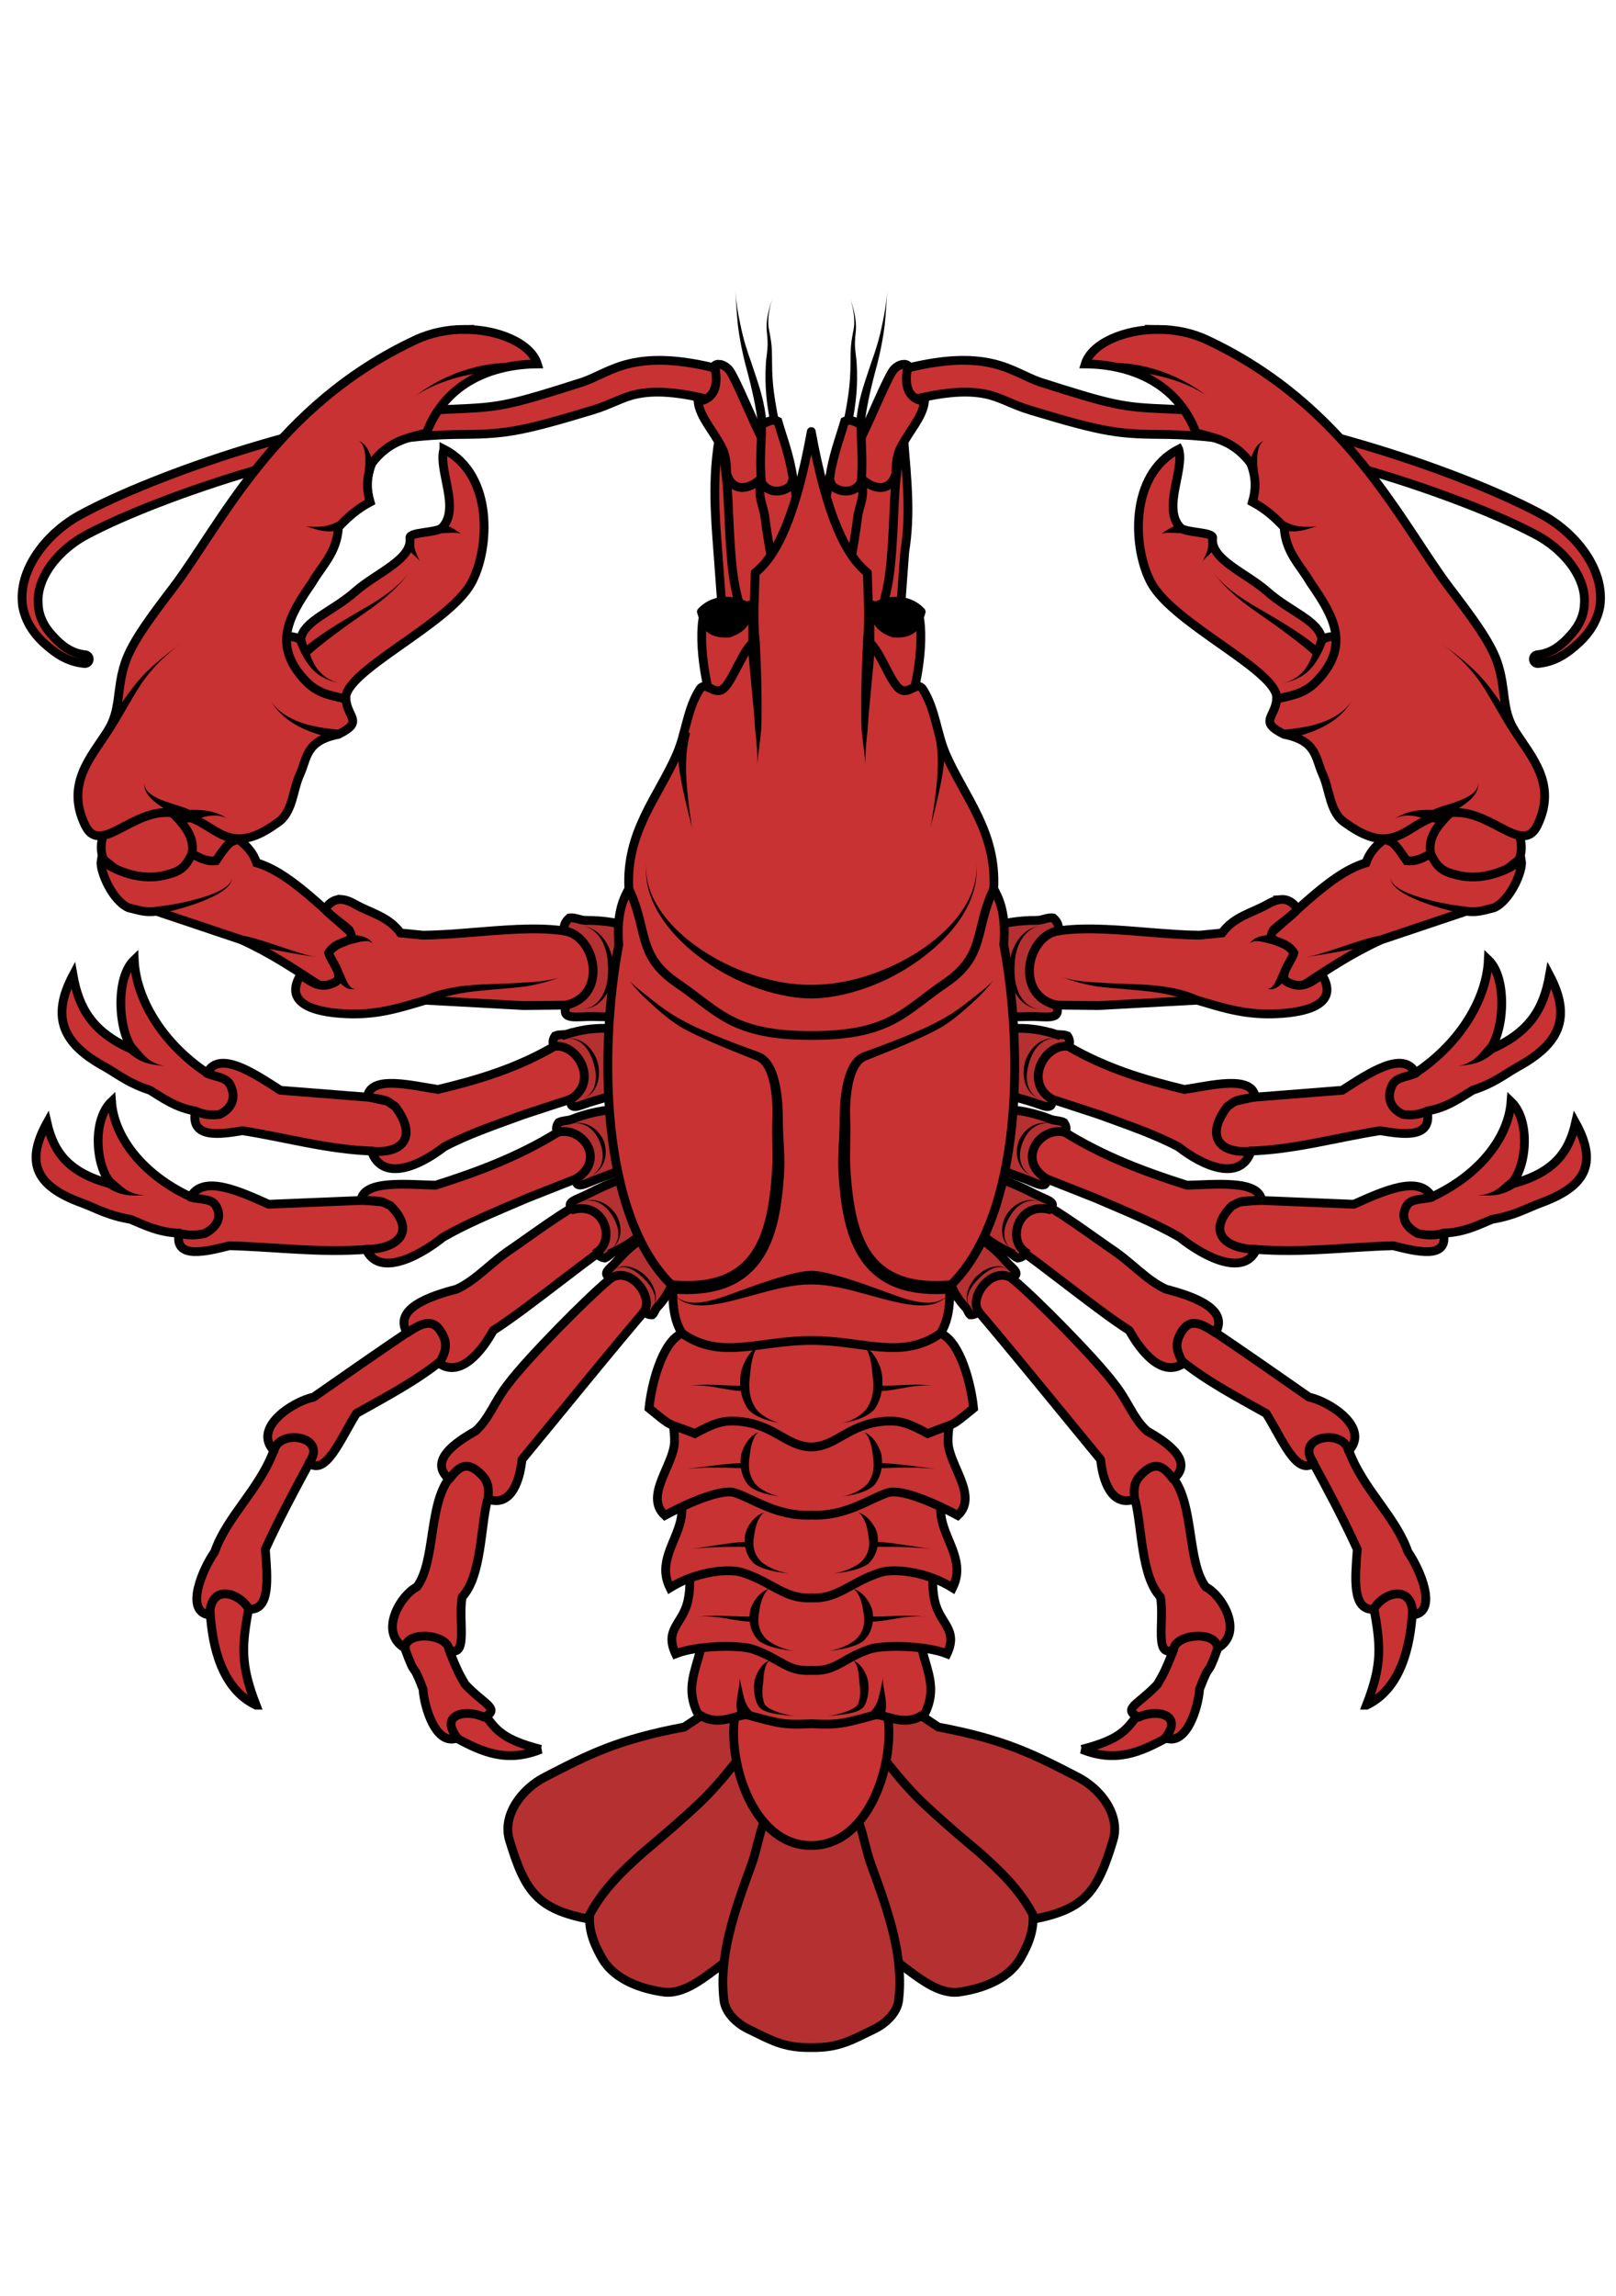 <?xml version="1.0" encoding="UTF-8" standalone="no"?>
<svg
   xmlns:dc="http://purl.org/dc/elements/1.1/"
   xmlns:cc="http://creativecommons.org/ns#"
   xmlns:rdf="http://www.w3.org/1999/02/22-rdf-syntax-ns#"
   xmlns:svg="http://www.w3.org/2000/svg"
   xmlns="http://www.w3.org/2000/svg"
   xmlns:sodipodi="http://sodipodi.sourceforge.net/DTD/sodipodi-0.dtd"
   xmlns:inkscape="http://www.inkscape.org/namespaces/inkscape"
   viewBox="0 0 332.598 472.441"
   id="svg2"
   height="125mm"
   width="88mm"
   version="1.1"
   sodipodi:docname="lobster.svg"
   inkscape:version="1.0.2-2 (e86c870879, 2021-01-15)">
  <sodipodi:namedview
     pagecolor="#ffffff"
     bordercolor="#666666"
     borderopacity="1"
     objecttolerance="10"
     gridtolerance="10"
     guidetolerance="10"
     inkscape:pageopacity="0"
     inkscape:pageshadow="2"
     inkscape:window-width="1920"
     inkscape:window-height="1017"
     id="namedview157"
     showgrid="false"
     units="mm"
     inkscape:zoom="1.0017346"
     inkscape:cx="-30.826652"
     inkscape:cy="191.81716"
     inkscape:window-x="-8"
     inkscape:window-y="-8"
     inkscape:window-maximized="1"
     inkscape:current-layer="svg2" />
  <defs
     id="defs7" />
  <g
     id="g5118"
     transform="matrix(1.806,0,0,1.806,-67.804,45.519)">
    <path
       style="fill:#c83232;fill-rule:evenodd;stroke:#000000;stroke-width:1"
       d="m 65.689,113.047 -2.348,-1.717 c -1.195,0.038 -2.126,0.319 -4.124,-0.197 -5.55,-2.597 -8.683,-6.891 -8.963,-10.832 -2.344,2.233 -1.727,7.83 0.089,9.431 -4.953,-1.258 -6.666,-3.627 -7.442,-7.016 -2.666,4.823 -0.967,7.359 4.075,9.175 1.676,0.641 2.879,1.39 5.454,1.826 1.483,0.617 3.145,1.486 5.49,1.57 l 3.157,1.104 3.389,-1.174 z"
       id="path5045" />
    <path
       style="fill:#c83232;fill-rule:evenodd;stroke:#000000;stroke-width:1;stroke-linecap:round;stroke-linejoin:round"
       d="m 86.346,112.186 -7.336,-0.635 -10.843,0.447 c -3.334,-1.484 -7.497,-3.419 -8.91,-0.81 0.862,0.267 2.336,0.117 2.842,0.906 0.803,1.252 0.277,2.45 -1.217,3.234 -1.106,0.233 -1.914,0.241 -2.925,-0.028 -0.594,3.024 3.113,2.082 5.726,1.423 5.254,0.136 10.312,0.85 15.763,0.409 l 2.914,0.248 2.989,-1.157 z"
       id="path5047" />
    <path
       style="fill:#c83232;fill-rule:evenodd;stroke:#000000;stroke-width:1;stroke-linecap:round;stroke-linejoin:round"
       d="m 101.125,103.787 c -4.432,2.749 -9.005,4.47 -13.922,6.036 -3.092,-0.047 -8.196,-0.668 -8.525,1.722 2.796,0.086 2.216,0.097 3.382,0.631 2.853,2.879 0.959,4.888 -2.774,4.973 1.377,3.085 5.748,1.002 8.751,-1.396 2.828,-1.629 5.986,-2.905 9.593,-4.455 l 5.573,-2.202 c 2.079,-1.207 4.038,-2.387 5.549,-3.468 l -0.486,-2.652 c -2.057,-0.053 -4.434,0.213 -7.141,0.811 z"
       id="path5049" />
    <path
       style="fill:#b53030;fill-rule:evenodd;stroke:#000000;stroke-width:1"
       d="m 102.702,102.317 c 3.186,-1.226 5.777,-1.324 9.096,-1.033 l 1.463,4.084 c -2.086,1.388 -3.856,2.423 -7.321,3.632 -1.507,0.526 -2.844,1.474 -2.737,0.095 3.434,-2.15 0.774,-5.974 -2.078,-5.308 -0.266,-0.272 -0.192,-0.724 0.087,-1.11 0.479,-0.235 1.036,-0.184 1.491,-0.359 z"
       id="path5051" />
    <path
       style="fill:#000000;stroke-width:1"
       d="m 102.565,102.817 c 0.594,-0.132 1.415,-0.207 2.291,0.281 0.845,0.471 1.314,1.24 1.497,1.712 0.014,0.036 0.028,0.074 0.042,0.116 0.186,0.555 0.304,1.467 -0.061,2.353 -0.375,0.91 -1.066,1.339 -1.612,1.583 0.558,-0.249 1.168,-0.774 1.404,-1.655 0.228,-0.854 0.011,-1.643 -0.168,-2.126 -0.014,-0.036 -0.027,-0.071 -0.039,-0.102 -0.161,-0.415 -0.473,-1.148 -1.188,-1.684 -0.742,-0.555 -1.559,-0.613 -2.164,-0.478 z"
       id="path5053" />
    <path
       id="path5059"
       d="m 67.139,99.859 -2.179,-2.148 c -1.126,-0.101 -2.009,0.093 -3.882,-0.707 -5.18,-3.487 -8.049,-8.534 -8.237,-12.855 -2.251,2.15 -1.777,8.313 -0.097,10.272 -4.642,-1.96 -6.211,-4.742 -6.878,-8.521 -2.605,4.93 -1.053,7.891 3.664,10.468 1.566,0.898 2.686,1.856 5.104,2.638 1.386,0.848 2.935,1.992 5.142,2.364 l 2.953,1.578 3.215,-0.873 z"
       style="fill:#c83232;fill-rule:evenodd;stroke:#000000;stroke-width:1" />
    <path
       id="path5061"
       d="M 86.619,101.386 79.719,99.82 69.494,99.013 c -3.113,-2.012 -6.998,-4.614 -8.379,-1.944 0.807,0.393 2.199,0.407 2.66,1.324 0.733,1.458 0.214,2.699 -1.209,3.373 -1.046,0.122 -1.808,0.034 -2.756,-0.38 -0.617,3.219 2.893,2.636 5.368,2.231 4.948,0.775 9.699,2.155 14.844,2.326 l 2.741,0.617 2.838,-0.902 z"
       style="fill:#c83232;fill-rule:evenodd;stroke:#000000;stroke-width:1;stroke-linecap:round;stroke-linejoin:round" />
    <path
       id="path5063"
       d="m 100.705,94.012 c -4.228,2.462 -8.57,3.789 -13.233,4.906 -2.912,-0.42 -7.709,-1.705 -8.065,0.857 2.633,0.427 2.086,0.37 3.174,1.09 2.632,3.472 0.81,5.433 -2.709,5.079 1.238,3.521 5.396,1.776 8.272,-0.475 2.695,-1.435 5.696,-2.446 9.124,-3.703 l 5.293,-1.731 c 1.982,-1.065 3.85,-2.115 5.294,-3.111 l -0.407,-2.943 c -1.937,-0.304 -4.182,-0.297 -6.744,0.031 z"
       style="fill:#c83232;fill-rule:evenodd;stroke:#000000;stroke-width:1;stroke-linecap:round;stroke-linejoin:round" />
    <path
       id="path5065"
       d="m 102.219,92.601 c 3.026,-0.954 5.469,-0.751 8.59,-0.039 l 1.3,4.617 c -1.992,1.261 -3.68,2.176 -6.968,3.078 -1.43,0.393 -2.708,1.265 -2.58,-0.223 3.276,-1.93 0.844,-6.408 -1.856,-6.023 -0.245,-0.327 -0.167,-0.81 0.103,-1.198 0.456,-0.199 0.979,-0.077 1.411,-0.213 z"
       style="fill:#b53030;fill-rule:evenodd;stroke:#000000;stroke-width:1" />
    <path
       id="path5067"
       d="m 102.08,93.128 c 0.578,-0.075 1.38,-0.047 2.218,0.63 0.762,0.616 1.174,1.476 1.33,1.988 0.012,0.04 0.025,0.083 0.037,0.13 0.158,0.602 0.249,1.577 -0.094,2.49 -0.37,0.987 -1.044,1.391 -1.576,1.596 0.544,-0.21 1.133,-0.716 1.359,-1.663 0.211,-0.885 0.021,-1.753 -0.139,-2.299 -0.012,-0.042 -0.024,-0.081 -0.035,-0.118 -0.143,-0.469 -0.413,-1.284 -1.045,-1.946 -0.686,-0.718 -1.464,-0.885 -2.054,-0.808 z"
       style="fill:#000000;stroke-width:1" />
    <path
       id="path5073"
       d="m 66.731,169.073 c -3.975,-1.894 -4.999,-6.797 -5.243,-10.657 -0.541,-2.119 1.039,-3.585 1.704,-5.333 l 3.271,1.717 -0.522,2.94 c -0.842,4.529 -1.033,6.642 0.791,11.333 z"
       style="fill:#c83232;fill-rule:evenodd;stroke:#000000;stroke-width:1" />
    <path
       style="fill:#c83232;fill-rule:evenodd;stroke:#000000;stroke-width:1;stroke-linecap:round;stroke-linejoin:round"
       d="m 74.326,138.395 -1.447,2.929 c -1.818,3.34 -3.492,6.473 -5.096,9.975 0.229,3.251 0.63,6.959 -1.861,6.849 -1.105,-1.93 -4.41,-2.979 -4.483,0.645 -2.926,-0.33 -0.815,-5.228 0.561,-7.184 1.418,-4.082 5.123,-7.125 6.749,-11.572 l -0.028,-1.544 2.091,-1.183 z"
       id="path5075" />
    <path
       id="path5077"
       d="m 90.677,127.309 -2.862,2.518 c -2.877,2.322 -6.256,4.095 -9.654,6.004 -1.753,2.768 -3.445,7.168 -5.399,5.649 2.247,-3.071 -3.454,-3.987 -3.996,-1.382 -2.48,-2.609 2.111,-5.616 4.522,-6.131 3.585,-2.497 7.098,-4.964 11.068,-7.637 l 1.717,-2.159 2.401,0.241 z"
       style="fill:#c83232;fill-rule:evenodd;stroke:#000000;stroke-width:1;stroke-linecap:round;stroke-linejoin:round" />
    <path
       id="path5079"
       d="m 109.264,115.104 c -3.459,2.027 -11.524,8.766 -15.506,11.274 -1.231,2.244 -3.694,5.449 -6.155,3.754 0.662,-1.177 0.95,-2.008 0.495,-3.04 -1.038,-2.355 -2.479,-1.558 -4.158,-0.443 -1.643,-2.775 2.708,-4.219 5.652,-4.982 2.322,-1.083 3.815,-3.01 6.4,-4.697 3.416,-2.376 6.809,-4.974 10.325,-6.432 1.713,-0.791 3.359,-1.512 4.75,-1.968 l 1.698,1.885 c -0.803,1.506 -1.966,3.055 -3.502,4.649 z"
       style="fill:#c83232;fill-rule:evenodd;stroke:#000000;stroke-width:1;stroke-linecap:round;stroke-linejoin:round" />
    <path
       id="path5081"
       d="m 107.572,117.381 c 2.714,-1.297 4.262,-2.943 5.938,-5.326 l -2.164,-3.654 c -2.206,0.463 -3.974,0.951 -6.835,2.443 -1.244,0.649 -2.702,0.908 -1.628,1.744 3.533,-0.852 4.826,3.421 2.712,4.867 0.048,0.354 0.422,0.603 0.864,0.674 0.445,-0.161 0.725,-0.563 1.113,-0.748 z"
       style="fill:#b53030;fill-rule:evenodd;stroke:#000000;stroke-width:1" />
    <path
       id="path5083"
       d="m 107.128,117.143 c 0.458,-0.321 0.884,-0.912 0.883,-1.781 -9.3e-4,-0.799 -0.352,-1.464 -0.562,-1.839 -0.016,-0.029 -0.034,-0.061 -0.053,-0.094 -0.25,-0.433 -0.696,-1.088 -1.433,-1.505 -0.789,-0.447 -1.532,-0.393 -2.044,-0.184 0.503,-0.205 1.233,-0.377 2.135,-0.003 0.836,0.346 1.417,1.001 1.709,1.473 0.022,0.036 0.043,0.071 0.061,0.103 0.233,0.415 0.524,1.207 0.409,2.064 -0.125,0.939 -0.658,1.452 -1.105,1.766 z"
       style="fill:#000000;stroke-width:1" />
    <path
       style="fill:#c83232;fill-rule:evenodd;stroke:#000000;stroke-width:1"
       d="m 99.172,174.1 c -3.873,1.544 -6.609,0.382 -9.92,-1.449 -2.055,-0.747 -0.699,-2.93 -1.746,-4.25 l -0.208,-1.474 5.386,3.03 c 1.34,1.914 2.12,3.027 6.488,4.143 z"
       id="path5089" />
    <path
       id="path5091"
       d="m 87.319,157.228 c 0.388,1.856 1.874,3.352 1.503,5.813 0.779,1.942 0.96,2.326 1.72,3.636 2.137,2.311 4.135,2.798 2.161,3.762 -2.011,-0.965 -5.175,-0.355 -3.044,2.359 -2.44,0.984 -3.779,-3.528 -3.905,-5.553 -1.377,-3.617 -0.674,-0.778 -2.112,-4.752 l -0.556,-2.84 0.887,-1.753 z"
       style="fill:#c83232;fill-rule:evenodd;stroke:#000000;stroke-width:1;stroke-linecap:round;stroke-linejoin:round" />
    <path
       style="fill:#c83232;fill-rule:evenodd;stroke:#000000;stroke-width:1;stroke-linecap:round;stroke-linejoin:round"
       d="m 94.601,142.977 -1.52,2.774 c -0.763,2.929 -0.652,8.641 -2.87,10.99 -0.478,2.765 0.743,6.96 -1.492,6.038 -0.128,-1.872 -4.991,-2.25 -5,-0.195 -3.089,-1.761 -0.542,-6.05 1.333,-6.99 2.147,-2.903 1.293,-9.276 3.705,-12.411 l 0.742,-1.993 2.145,-0.281 z"
       id="path5093" />
    <path
       style="fill:#c83232;fill-rule:evenodd;stroke:#000000;stroke-width:1;stroke-linecap:round;stroke-linejoin:round"
       d="m 111.293,123.854 c -2.21,2.466 -11.782,14.234 -14.262,17.224 -0.225,2.199 -1.147,5.484 -3.878,4.515 0.132,-1.157 0.071,-1.937 -0.699,-2.74 -1.757,-1.833 -2.695,-0.847 -3.719,0.464 -2.43,-2.074 0.758,-4.215 2.994,-5.478 1.586,-1.414 2.152,-3.392 3.739,-5.384 2.044,-2.76 9.15,-9.98 11.619,-11.963 1.173,-1.036 2.315,-1.998 3.336,-2.678 l 2.148,1.29 c -0.131,1.471 -0.554,3.054 -1.278,4.751 z"
       id="path5095" />
    <path
       style="fill:#b53030;fill-rule:evenodd;stroke:#000000;stroke-width:1"
       d="m 112.417,123.752 c 1.537,-1.611 2.078,-3.32 2.441,-5.694 l -2.963,-2.8 c -1.468,0.795 -2.602,1.534 -4.176,3.341 -0.685,0.786 -1.672,1.27 -0.564,1.809 2.311,-1.369 4.855,2.125 3.82,3.759 0.167,0.3 0.537,0.451 0.892,0.434 0.271,-0.22 0.33,-0.619 0.55,-0.849 z"
       id="path5097" />
    <path
       style="fill:#000000;stroke-width:1"
       d="m 111.998,123.623 c 0.221,-0.36 0.32,-0.938 -0.006,-1.689 -0.303,-0.697 -0.82,-1.22 -1.123,-1.516 -0.023,-0.023 -0.049,-0.048 -0.076,-0.074 -0.353,-0.341 -0.925,-0.834 -1.618,-1.066 -0.737,-0.246 -1.259,-0.068 -1.564,0.207 0.297,-0.267 0.785,-0.545 1.61,-0.377 0.759,0.155 1.436,0.62 1.821,0.972 0.03,0.027 0.057,0.053 0.082,0.078 0.32,0.314 0.818,0.946 1.045,1.712 0.251,0.846 0.047,1.399 -0.17,1.753 z"
       id="path5099" />
    <path
       id="path4845"
       d="m 194.311,113.047 2.348,-1.717 c 1.195,0.038 2.126,0.319 4.124,-0.197 5.55,-2.597 8.683,-6.891 8.963,-10.832 2.344,2.233 1.727,7.83 -0.089,9.431 4.953,-1.258 6.666,-3.627 7.442,-7.016 2.666,4.823 0.967,7.359 -4.075,9.175 -1.676,0.641 -2.879,1.39 -5.454,1.826 -1.483,0.617 -3.145,1.486 -5.49,1.57 l -3.157,1.104 -3.389,-1.174 z"
       style="fill:#c83232;fill-rule:evenodd;stroke:#000000;stroke-width:1" />
    <path
       id="path4847"
       d="m 173.654,112.186 7.336,-0.635 10.843,0.447 c 3.334,-1.484 7.497,-3.419 8.91,-0.81 -0.862,0.267 -2.336,0.117 -2.842,0.906 -0.803,1.252 -0.277,2.45 1.217,3.234 1.106,0.233 1.914,0.241 2.925,-0.028 0.594,3.024 -3.113,2.082 -5.726,1.423 -5.254,0.136 -10.312,0.85 -15.763,0.409 l -2.914,0.248 -2.989,-1.157 z"
       style="fill:#c83232;fill-rule:evenodd;stroke:#000000;stroke-width:1;stroke-linecap:round;stroke-linejoin:round" />
    <path
       id="path4849"
       d="m 158.875,103.787 c 4.432,2.749 9.005,4.47 13.922,6.036 3.092,-0.047 8.196,-0.668 8.525,1.722 -2.796,0.086 -2.216,0.097 -3.382,0.631 -2.853,2.879 -0.959,4.888 2.774,4.973 -1.377,3.085 -5.748,1.002 -8.751,-1.396 -2.828,-1.629 -5.986,-2.905 -9.593,-4.455 l -5.573,-2.202 c -2.079,-1.207 -4.038,-2.387 -5.549,-3.468 l 0.486,-2.652 c 2.057,-0.053 4.434,0.213 7.141,0.811 z"
       style="fill:#c83232;fill-rule:evenodd;stroke:#000000;stroke-width:1;stroke-linecap:round;stroke-linejoin:round" />
    <path
       id="path4851"
       d="m 157.298,102.317 c -3.186,-1.226 -5.777,-1.324 -9.096,-1.033 l -1.463,4.084 c 2.086,1.388 3.856,2.423 7.321,3.632 1.507,0.526 2.844,1.474 2.737,0.095 -3.434,-2.15 -0.774,-5.974 2.078,-5.308 0.266,-0.272 0.192,-0.724 -0.087,-1.11 -0.479,-0.235 -1.036,-0.184 -1.491,-0.359 z"
       style="fill:#b53030;fill-rule:evenodd;stroke:#000000;stroke-width:1" />
    <path
       id="path4853"
       d="m 157.435,102.817 c -0.605,-0.135 -1.423,-0.077 -2.164,0.478 -0.716,0.536 -1.028,1.268 -1.188,1.684 -0.012,0.032 -0.025,0.066 -0.039,0.102 -0.18,0.483 -0.397,1.272 -0.168,2.126 0.236,0.881 0.846,1.406 1.404,1.655 -0.547,-0.244 -1.237,-0.673 -1.612,-1.583 -0.366,-0.886 -0.248,-1.797 -0.061,-2.353 0.014,-0.042 0.028,-0.081 0.042,-0.116 0.183,-0.472 0.652,-1.241 1.497,-1.712 0.875,-0.488 1.696,-0.413 2.291,-0.281 z"
       style="fill:#000000;stroke-width:1" />
    <path
       style="fill:#c83232;fill-rule:evenodd;stroke:#000000;stroke-width:1"
       d="m 192.861,99.859 2.179,-2.148 c 1.126,-0.101 2.009,0.093 3.882,-0.707 5.18,-3.487 8.049,-8.534 8.237,-12.855 2.251,2.15 1.777,8.313 0.097,10.272 4.642,-1.96 6.211,-4.742 6.878,-8.521 2.605,4.93 1.053,7.891 -3.664,10.468 -1.566,0.898 -2.686,1.856 -5.104,2.638 -1.386,0.848 -2.935,1.992 -5.142,2.364 l -2.953,1.578 -3.215,-0.873 z"
       id="path4839" />
    <path
       style="fill:#c83232;fill-rule:evenodd;stroke:#000000;stroke-width:1;stroke-linecap:round;stroke-linejoin:round"
       d="m 173.381,101.386 6.9,-1.567 10.225,-0.807 c 3.113,-2.012 6.998,-4.614 8.379,-1.944 -0.807,0.393 -2.199,0.407 -2.66,1.324 -0.733,1.458 -0.214,2.699 1.209,3.373 1.046,0.122 1.808,0.034 2.756,-0.38 0.617,3.219 -2.893,2.636 -5.368,2.231 -4.948,0.775 -9.699,2.155 -14.844,2.326 l -2.741,0.617 -2.838,-0.902 z"
       id="path4837" />
    <path
       style="fill:#c83232;fill-rule:evenodd;stroke:#000000;stroke-width:1;stroke-linecap:round;stroke-linejoin:round"
       d="m 159.295,94.012 c 4.228,2.462 8.57,3.789 13.233,4.906 2.912,-0.42 7.709,-1.705 8.065,0.857 -2.633,0.427 -2.086,0.37 -3.174,1.09 -2.632,3.472 -0.81,5.433 2.709,5.079 -1.238,3.521 -5.396,1.776 -8.272,-0.475 -2.695,-1.435 -5.696,-2.446 -9.124,-3.703 l -5.293,-1.731 c -1.982,-1.065 -3.85,-2.115 -5.294,-3.111 l 0.407,-2.943 c 1.937,-0.304 4.182,-0.297 6.744,0.031 z"
       id="path4835" />
    <path
       style="fill:#b53030;fill-rule:evenodd;stroke:#000000;stroke-width:1"
       d="m 157.781,92.601 c -3.026,-0.954 -5.469,-0.751 -8.59,-0.039 l -1.3,4.617 c 1.992,1.261 3.68,2.176 6.968,3.078 1.43,0.393 2.708,1.265 2.58,-0.223 -3.276,-1.93 -0.844,-6.408 1.856,-6.023 0.245,-0.327 0.167,-0.81 -0.103,-1.198 -0.456,-0.199 -0.979,-0.077 -1.411,-0.213 z"
       id="path4825" />
    <path
       style="fill:#000000;stroke-width:1"
       d="m 157.92,93.128 c -0.59,-0.076 -1.368,0.09 -2.054,0.808 -0.633,0.662 -0.903,1.477 -1.045,1.946 -0.011,0.036 -0.023,0.076 -0.035,0.118 -0.16,0.546 -0.35,1.413 -0.139,2.299 0.226,0.947 0.814,1.453 1.359,1.663 -0.532,-0.205 -1.206,-0.61 -1.576,-1.596 -0.342,-0.914 -0.252,-1.888 -0.094,-2.49 0.012,-0.046 0.025,-0.09 0.037,-0.13 0.156,-0.512 0.568,-1.372 1.33,-1.988 0.837,-0.677 1.639,-0.705 2.218,-0.63 z"
       id="path4827" />
    <path
       style="fill:#c83232;fill-rule:evenodd;stroke:#000000;stroke-width:1"
       d="m 193.269,169.073 c 3.975,-1.894 4.999,-6.797 5.243,-10.657 0.541,-2.119 -1.039,-3.585 -1.704,-5.333 l -3.271,1.717 0.522,2.94 c 0.842,4.529 1.033,6.642 -0.791,11.333 z"
       id="path4899" />
    <path
       id="path4897"
       d="m 185.674,138.395 1.447,2.929 c 1.818,3.34 3.492,6.473 5.096,9.975 -0.229,3.251 -0.63,6.959 1.861,6.849 1.105,-1.93 4.41,-2.979 4.483,0.645 2.926,-0.33 0.815,-5.228 -0.561,-7.184 -1.418,-4.082 -5.123,-7.125 -6.749,-11.572 l 0.028,-1.544 -2.091,-1.183 z"
       style="fill:#c83232;fill-rule:evenodd;stroke:#000000;stroke-width:1;stroke-linecap:round;stroke-linejoin:round" />
    <path
       style="fill:#c83232;fill-rule:evenodd;stroke:#000000;stroke-width:1;stroke-linecap:round;stroke-linejoin:round"
       d="m 169.323,127.309 2.862,2.518 c 2.877,2.322 6.256,4.095 9.654,6.004 1.753,2.768 3.445,7.168 5.399,5.649 -2.247,-3.071 3.454,-3.987 3.996,-1.382 2.48,-2.609 -2.111,-5.616 -4.522,-6.131 -3.585,-2.497 -7.098,-4.964 -11.068,-7.637 l -1.717,-2.159 -2.401,0.241 z"
       id="path4871" />
    <path
       style="fill:#c83232;fill-rule:evenodd;stroke:#000000;stroke-width:1;stroke-linecap:round;stroke-linejoin:round"
       d="m 150.736,115.104 c 3.459,2.027 11.524,8.766 15.506,11.274 1.231,2.244 3.694,5.449 6.155,3.754 -0.662,-1.177 -0.95,-2.008 -0.495,-3.04 1.038,-2.355 2.479,-1.558 4.158,-0.443 1.643,-2.775 -2.708,-4.219 -5.652,-4.982 -2.322,-1.083 -3.815,-3.01 -6.4,-4.697 -3.416,-2.376 -6.809,-4.974 -10.325,-6.432 -1.713,-0.791 -3.359,-1.512 -4.75,-1.968 l -1.698,1.885 c 0.803,1.506 1.966,3.055 3.501,4.649 z"
       id="path4873" />
    <path
       style="fill:#b53030;fill-rule:evenodd;stroke:#000000;stroke-width:1"
       d="m 152.428,117.381 c -2.714,-1.297 -4.262,-2.943 -5.938,-5.326 l 2.164,-3.654 c 2.206,0.463 3.974,0.951 6.835,2.443 1.244,0.649 2.702,0.908 1.628,1.744 -3.533,-0.852 -4.826,3.421 -2.712,4.867 -0.048,0.354 -0.422,0.603 -0.864,0.674 -0.445,-0.161 -0.725,-0.563 -1.113,-0.748 z"
       id="path4875" />
    <path
       style="fill:#000000;stroke-width:1"
       d="m 152.872,117.143 c -0.447,-0.313 -0.979,-0.826 -1.105,-1.766 -0.115,-0.858 0.176,-1.649 0.409,-2.064 0.018,-0.032 0.038,-0.067 0.061,-0.103 0.292,-0.472 0.872,-1.127 1.709,-1.473 0.902,-0.373 1.632,-0.202 2.135,0.003 -0.513,-0.209 -1.255,-0.263 -2.044,0.184 -0.736,0.417 -1.183,1.072 -1.433,1.505 -0.019,0.033 -0.037,0.065 -0.053,0.094 -0.211,0.375 -0.561,1.04 -0.562,1.839 -0.001,0.868 0.425,1.46 0.883,1.781 z"
       id="path4877" />
    <path
       id="path4901"
       d="m 160.828,174.1 c 3.873,1.544 6.609,0.382 9.92,-1.449 2.055,-0.747 0.699,-2.93 1.746,-4.25 l 0.208,-1.474 -5.386,3.03 c -1.34,1.914 -2.12,3.027 -6.488,4.143 z"
       style="fill:#c83232;fill-rule:evenodd;stroke:#000000;stroke-width:1" />
    <path
       style="fill:#c83232;fill-rule:evenodd;stroke:#000000;stroke-width:1;stroke-linecap:round;stroke-linejoin:round"
       d="m 172.681,157.228 c -0.388,1.856 -1.874,3.352 -1.503,5.813 -0.779,1.942 -0.96,2.326 -1.72,3.636 -2.137,2.311 -4.135,2.798 -2.161,3.762 2.011,-0.965 5.175,-0.355 3.044,2.359 2.44,0.984 3.779,-3.528 3.905,-5.553 1.377,-3.617 0.674,-0.778 2.112,-4.752 l 0.556,-2.84 -0.887,-1.753 z"
       id="path4903" />
    <path
       id="path4905"
       d="m 165.399,142.977 1.52,2.774 c 0.763,2.929 0.652,8.641 2.87,10.99 0.478,2.765 -0.743,6.96 1.492,6.038 0.128,-1.872 4.991,-2.25 5,-0.195 3.089,-1.761 0.542,-6.05 -1.333,-6.99 -2.147,-2.903 -1.293,-9.276 -3.705,-12.411 l -0.742,-1.993 -2.145,-0.281 z"
       style="fill:#c83232;fill-rule:evenodd;stroke:#000000;stroke-width:1;stroke-linecap:round;stroke-linejoin:round" />
    <path
       id="path4907"
       d="m 148.707,123.854 c 2.21,2.466 11.782,14.234 14.262,17.224 0.225,2.199 1.147,5.484 3.878,4.515 -0.132,-1.157 -0.071,-1.937 0.699,-2.74 1.757,-1.833 2.695,-0.847 3.719,0.464 2.43,-2.074 -0.758,-4.215 -2.994,-5.478 -1.586,-1.414 -2.152,-3.392 -3.739,-5.384 -2.044,-2.76 -9.15,-9.98 -11.619,-11.963 -1.173,-1.036 -2.315,-1.998 -3.336,-2.678 l -2.148,1.29 c 0.131,1.471 0.554,3.054 1.278,4.751 z"
       style="fill:#c83232;fill-rule:evenodd;stroke:#000000;stroke-width:1;stroke-linecap:round;stroke-linejoin:round" />
    <path
       id="path4909"
       d="m 147.583,123.752 c -1.537,-1.611 -2.078,-3.32 -2.441,-5.694 l 2.963,-2.8 c 1.468,0.795 2.602,1.534 4.176,3.341 0.685,0.786 1.672,1.27 0.564,1.809 -2.311,-1.369 -4.855,2.125 -3.82,3.759 -0.167,0.3 -0.537,0.451 -0.892,0.434 -0.271,-0.22 -0.33,-0.619 -0.55,-0.849 z"
       style="fill:#b53030;fill-rule:evenodd;stroke:#000000;stroke-width:1" />
    <path
       id="path4911"
       d="m 148.002,123.623 c -0.217,-0.354 -0.421,-0.907 -0.17,-1.753 0.227,-0.767 0.725,-1.399 1.045,-1.712 0.025,-0.025 0.053,-0.051 0.082,-0.078 0.385,-0.352 1.062,-0.817 1.821,-0.972 0.824,-0.168 1.313,0.11 1.61,0.377 -0.305,-0.274 -0.827,-0.453 -1.564,-0.207 -0.693,0.232 -1.265,0.725 -1.618,1.066 -0.027,0.026 -0.052,0.051 -0.076,0.074 -0.303,0.297 -0.82,0.819 -1.123,1.516 -0.326,0.751 -0.227,1.329 -0.006,1.689 z"
       style="fill:#000000;stroke-width:1" />
    <path
       style="fill:#000000;stroke:#000000;stroke-width:2;stroke-linecap:round;stroke-linejoin:round"
       d="m 120.049,18.882 c -0.401,-0.112 -1.229,-1.693 -1.601,-1.779 -3.547,-0.823 -6.451,-0.992 -8.973,-0.413 -2.218,0.509 -3.754,1.56 -5.386,2.109 -3.949,1.264 -6.466,2.033 -8.435,2.455 -2.021,0.433 -3.572,0.536 -6.486,0.655 -6.891,0.212 -15.352,2.042 -23.294,4.469 -7.746,2.368 -14.888,5.274 -19.136,7.617 -3.656,2.078 -6.646,5.997 -6.123,9.776 0.269,1.491 1.051,2.771 2.207,3.853 1.455,1.338 2.699,2.099 4.385,2.268 -1.661,-0.166 -2.921,-1.048 -4.175,-2.473 -1.03,-1.15 -1.574,-2.417 -1.629,-3.738 -0.29,-3.286 2.501,-6.74 5.973,-8.502 4.18,-2.2 11.261,-4.987 18.964,-7.246 7.913,-2.321 16.218,-4.011 22.875,-4.129 2.934,-0.024 4.591,-0.041 6.829,-0.427 2.172,-0.375 4.765,-1.09 8.756,-2.298 2.125,-0.621 3.441,-1.506 5.226,-1.873 2.01,-0.414 4.476,-0.295 7.823,0.482 0.348,0.081 1.8,-0.917 2.201,-0.805 z"
       id="path4773" />
    <path
       id="path4777"
       d="m 120.049,18.882 c -0.401,-0.112 -1.229,-1.693 -1.601,-1.779 -3.547,-0.823 -6.451,-0.992 -8.973,-0.413 -2.218,0.509 -3.754,1.56 -5.386,2.109 -3.949,1.264 -6.466,2.033 -8.435,2.455 -2.021,0.433 -3.572,0.536 -6.486,0.655 -6.891,0.212 -15.352,2.042 -23.294,4.469 -7.746,2.368 -14.888,5.274 -19.136,7.617 -3.656,2.078 -6.646,5.997 -6.123,9.776 0.269,1.491 1.051,2.771 2.207,3.853 1.455,1.338 2.699,2.099 4.385,2.268 -1.661,-0.166 -2.921,-1.048 -4.175,-2.473 -1.03,-1.15 -1.574,-2.417 -1.629,-3.738 -0.29,-3.286 2.501,-6.74 5.973,-8.502 4.18,-2.2 11.261,-4.987 18.964,-7.246 7.913,-2.321 16.218,-4.011 22.875,-4.129 2.934,-0.024 4.591,-0.041 6.829,-0.427 2.172,-0.375 4.765,-1.09 8.756,-2.298 2.125,-0.621 3.441,-1.506 5.226,-1.873 2.01,-0.414 4.476,-0.295 7.823,0.482 0.348,0.081 1.8,-0.917 2.201,-0.805 z"
       style="fill:#c83232" />
    <path
       id="path4769"
       d="m 139.951,18.882 c 0.401,-0.112 1.853,0.886 2.201,0.805 3.346,-0.777 5.813,-0.895 7.823,-0.482 1.785,0.367 3.101,1.253 5.226,1.873 3.991,1.208 6.584,1.923 8.756,2.298 2.238,0.386 3.895,0.403 6.829,0.427 6.657,0.119 14.961,1.809 22.875,4.129 7.703,2.259 14.784,5.046 18.963,7.246 3.472,1.762 6.263,5.215 5.973,8.502 -0.054,1.321 -0.599,2.588 -1.629,3.738 -1.254,1.425 -2.515,2.308 -4.175,2.473 1.686,-0.168 2.93,-0.93 4.385,-2.268 1.156,-1.083 1.938,-2.362 2.207,-3.853 0.523,-3.779 -2.467,-7.698 -6.123,-9.776 -4.248,-2.343 -11.39,-5.25 -19.136,-7.617 -7.942,-2.427 -16.403,-4.257 -23.294,-4.469 -2.913,-0.119 -4.465,-0.222 -6.486,-0.655 -1.969,-0.422 -4.487,-1.191 -8.435,-2.455 -1.632,-0.549 -3.167,-1.601 -5.386,-2.109 -2.523,-0.579 -5.426,-0.41 -8.973,0.413 -0.372,0.086 -1.2,1.668 -1.601,1.779 z"
       style="fill:#000000;stroke:#000000;stroke-width:2;stroke-linecap:round;stroke-linejoin:round" />
    <path
       style="fill:#b53030;fill-rule:evenodd;stroke:#000000;stroke-width:1"
       d="m 119.787,167.353 -0.711,1.831 -3.544,2.374 c -7.585,1.425 -10.838,3.092 -15.887,5.697 -2.706,1.396 -4.89,4.381 -4.043,7.189 1.783,5.912 3.207,7.883 9.147,9.02 l 7.022,-1.831 12.908,-16.277 1.347,-5.29 z m 20.426,0 -6.243,2.712 1.35,5.29 12.908,16.277 7.022,1.831 c 5.941,-1.136 7.365,-3.108 9.147,-9.02 0.847,-2.808 -1.337,-5.793 -4.043,-7.189 -5.048,-2.605 -8.302,-4.272 -15.887,-5.697 l -3.547,-2.374 z"
       id="path4379" />
    <path
       style="fill:#b53030;fill-rule:evenodd;stroke:#000000;stroke-width:1"
       d="m 123.805,172.299 c 0.09,-0.086 -2.857,4.168 -5.716,7.097 -2.243,2.299 -7.22,6.426 -7.22,6.426 -2.303,2.049 -4.554,4.164 -6.119,7.097 -0.138,1.58 0.349,3.153 1.403,4.987 1.194,2.081 3.753,3.367 6.923,3.836 2.406,0.356 4.671,-1.61 6.919,-3.261 l 4.412,-4.795 2.61,-17.935 z m 12.387,0 -3.208,3.454 2.606,17.935 4.415,4.795 c 2.248,1.651 4.514,3.617 6.919,3.261 3.17,-0.469 5.728,-1.756 6.923,-3.836 1.053,-1.834 1.541,-3.408 1.403,-4.987 -1.565,-2.933 -3.816,-5.048 -6.119,-7.097 0,0 -4.977,-4.127 -7.22,-6.426 -2.858,-2.929 -5.808,-7.183 -5.719,-7.097 z"
       id="path4377" />
    <path
       style="fill:#b53030;fill-rule:evenodd;stroke:#000000;stroke-width:1"
       d="m 129.999,179.491 -3.686,0.273 c -2.043,1.671 -2.201,4.954 -3.122,7.459 -2.058,5.599 -3.736,10.507 -3.146,15.479 0.176,1.482 1.586,2.695 2.758,3.261 2.572,1.24 4.016,2.17 7.196,2.112 3.18,0.057 4.627,-0.872 7.199,-2.112 1.173,-0.566 2.583,-1.779 2.758,-3.261 0.59,-4.972 -1.089,-9.879 -3.146,-15.479 -0.921,-2.505 -1.079,-5.788 -3.122,-7.459 z"
       id="path4375" />
    <path
       style="fill:#c83232;fill-rule:evenodd;stroke:#000000;stroke-width:1"
       d="m 129.999,167.457 -8.651,2.59 c -1.003,4.931 1.78,15.01 8.651,15.01 6.871,0 9.654,-10.078 8.651,-15.01 z"
       id="path4371" />
    <path
       style="fill:#c83232;fill-rule:evenodd;stroke:#000000;stroke-width:1"
       d="m 119.092,158.452 c -1.409,0.989 -1.087,1.638 -1.694,4.186 -0.617,2.589 -1.74,4.562 -0.348,7.373 2.402,1.79 4.627,-0.12 5.799,0.202 3.469,0.953 4.144,1.13 7.149,0.97 3.006,0.159 3.683,-0.017 7.152,-0.97 1.173,-0.322 3.397,1.589 5.799,-0.202 1.392,-2.811 0.269,-4.784 -0.348,-7.373 -0.607,-2.548 -0.285,-3.197 -1.694,-4.186 -4.913,0.624 -5.719,-1.365 -10.91,2.489 -5.191,-3.854 -5.994,-1.866 -10.907,-2.489 z"
       id="path4363" />
    <path
       style="fill:#c83232;fill-rule:evenodd;stroke:#000000;stroke-width:1"
       d="m 121.374,150.537 c -1.299,-0.021 -2.696,0.287 -4.33,0.976 -1.336,0.989 -0.543,3.175 -1.12,5.723 -0.586,2.589 -2.702,3.17 -1.394,5.981 2.493,-0.991 7.367,-1.033 8.846,-0.519 3.21,1.115 3.797,2.568 6.622,2.409 2.824,0.159 3.415,-1.294 6.625,-2.409 1.479,-0.514 6.354,-0.472 8.846,0.519 1.308,-2.811 -0.808,-3.393 -1.394,-5.981 -0.577,-2.548 0.216,-4.734 -1.12,-5.723 -5.228,-2.206 -8.037,-0.502 -12.957,3.353 -3.383,-2.65 -5.766,-4.283 -8.624,-4.329 z"
       id="path4361" />
    <path
       style="fill:#c83232;fill-rule:evenodd;stroke:#000000;stroke-width:1"
       d="m 56.004,63.35 -1.254,8.871 7.472,3.023 2.256,-1.967 -0.652,-5.705 z m 147.993,0 -7.822,4.222 -0.652,5.705 2.256,1.967 7.472,-3.023 z"
       id="path4257" />
    <path
       style="fill:#c83232;fill-rule:evenodd;stroke:#000000;stroke-width:1"
       d="m 54.325,64.747 -4.325,2.712 c -0.276,1.754 -1.453,3.376 -0.639,5.29 l 4.679,3.661 4.965,-0.475 0.428,-3.999 c 0.266,-1.618 -0.684,-2.945 -1.918,-4.204 z m 151.35,0 -3.193,2.985 c -1.233,1.259 -2.18,2.586 -1.914,4.204 l 0.425,3.999 4.965,0.475 4.682,-3.661 c 0.814,-1.914 -0.364,-3.536 -0.639,-5.29 z"
       id="path4255" />
    <path
       style="fill:#c83232;fill-rule:evenodd;stroke:#000000;stroke-width:1"
       d="m 64.593,70.352 c -0.69,0.603 -0.57,-0.312 -2.442,2.51 -1.181,0.123 -1.915,-0.392 -2.737,-0.783 -0.487,0.938 -0.9,1.906 -2.672,2.317 -2.527,0.785 -5.379,0.045 -7.673,-1.561 -0.203,1.156 1.284,4.587 3.122,5.382 0.963,0.219 1.867,0.597 3.165,0.395 l 9.675,3.249 c 3.357,1.523 6.015,3.312 8.725,5.082 l 2.911,1.249 4.614,-1.825 -1.005,-3.163 C 75.761,80.04 71.3,74.418 66.786,73.099 66.448,72.059 65.733,71.136 64.593,70.352 Z m 130.815,0 c -1.14,0.785 -1.856,1.707 -2.194,2.747 -4.514,1.319 -8.978,6.941 -13.491,10.105 l -1.002,3.163 4.614,1.825 2.911,-1.249 c 2.71,-1.77 5.368,-3.56 8.725,-5.082 l 9.675,-3.249 c 1.298,0.202 2.199,-0.175 3.162,-0.395 1.837,-0.795 3.325,-4.226 3.122,-5.382 -2.294,1.606 -5.143,2.346 -7.67,1.561 -1.771,-0.411 -2.185,-1.38 -2.672,-2.317 -0.822,0.391 -1.556,0.907 -2.737,0.783 -1.872,-2.822 -1.752,-1.907 -2.442,-2.51 z"
       id="path4249" />
    <path
       style="fill:#c83232;fill-rule:evenodd;stroke:#000000;stroke-width:1"
       d="m 76.508,77.277 c -0.745,-0.065 -1.38,0.268 -1.933,1.107 0.897,0.985 2.13,1.731 2.765,2.368 0.958,1.698 -1.296,0.888 -2.34,2.611 0.257,0.98 1.801,2.56 0.816,3.29 -1.729,0.941 -2.734,0.07 -4.003,-0.81 -2.457,3.993 3.433,4.503 6.342,4.471 3.105,-0.034 5.642,-0.915 7.872,-1.561 l 11.205,0.611 5.889,-0.068 4.183,-1.492 -0.071,-4.204 -1.772,-1.561 C 101.01,79.385 92.551,81.271 85.751,81.344 l -2.56,-0.255 C 81.793,79.184 79.816,78.844 77.979,77.802 77.442,77.497 76.955,77.315 76.508,77.277 Z m 106.985,0 c -0.447,0.039 -0.935,0.221 -1.471,0.525 -1.837,1.043 -3.815,1.382 -5.213,3.287 l -2.56,0.255 c -6.8,-0.073 -15.259,-1.96 -19.71,0.694 l -1.772,1.561 -0.071,4.204 4.183,1.492 5.886,0.068 11.208,-0.611 c 2.23,0.646 4.767,1.527 7.872,1.561 2.91,0.032 8.799,-0.478 6.342,-4.471 -1.269,0.88 -2.274,1.751 -4.003,0.81 -0.985,-0.73 0.559,-2.31 0.816,-3.29 -1.044,-1.723 -3.297,-0.913 -2.34,-2.611 0.635,-0.636 1.865,-1.383 2.762,-2.368 -0.553,-0.838 -1.185,-1.171 -1.93,-1.107 z"
       id="path4259" />
    <path
       style="fill:#b53030;fill-rule:evenodd;stroke:#000000;stroke-width:1"
       d="m 104.288,79.655 c -0.59,0.003 -1.204,-0.361 -1.846,-0.287 -0.476,0.389 -0.744,0.976 -0.552,1.492 3.524,0.579 4.994,7.276 0.202,8.447 -0.686,1.854 1.226,1.244 3.159,1.309 4.444,0.148 6.886,-0.354 9.83,-1.178 v -6.426 c -3.665,-2.15 -6.659,-3.377 -10.792,-3.356 z m 51.424,0 c -4.133,-0.021 -7.127,1.207 -10.792,3.356 v 6.426 c 2.944,0.825 5.386,1.326 9.83,1.178 1.933,-0.064 3.845,0.545 3.159,-1.309 -4.793,-1.171 -3.323,-7.868 0.202,-8.447 0.192,-0.516 -0.077,-1.104 -0.552,-1.492 -0.642,-0.074 -1.256,0.29 -1.846,0.287 z"
       id="path4265" />
    <path
       style="fill:#c83232;fill-rule:evenodd;stroke:#000000;stroke-width:1"
       d="m 110.969,72.559 c -0.974,3.284 -3.354,3.879 -2.911,9.877 -2.205,11.608 -2.226,30.918 6.184,38.918 -0.181,3.85 0.886,5.393 1.84,6.349 l 7.224,4.222 2.082,0.089 v 0.056 h 1.3 l 3.311,0.142 3.314,-0.142 h 1.185 v -0.05 l 2.197,-0.095 7.22,-4.222 c 0.954,-0.957 2.024,-2.5 1.843,-6.349 8.41,-8 8.386,-27.31 6.181,-38.918 0.443,-5.998 -1.933,-6.593 -2.907,-9.877 l -14.534,2.635 v -0.228 h -9.11 v 0.208 z"
       id="path4347" />
    <path
       style="fill:#c83232;fill-rule:evenodd;stroke:#000000;stroke-width:1"
       d="m 88.128,25.975 c -0.694,2.391 1.936,6.755 -0.214,8.951 -0.58,0.592 -3.745,0.454 -3.655,1.16 0.31,2.439 -3.843,4 -6.196,6.079 -2.674,2.363 -5.936,3.334 -6.262,5.492 -0.567,-0.272 -1.142,-0.49 -1.775,-0.134 -1.812,-1.085 -3.097,1.597 -4.645,2.4 l 0.847,5.29 2.883,-0.261 7.844,-0.525 C 76.686,51.28 88.614,45.975 91.237,41.255 93.377,37.405 93.848,28.875 88.128,25.975 Z m 83.744,0 c -5.72,2.9 -5.249,11.43 -3.109,15.28 2.624,4.72 14.551,10.026 14.283,13.173 l 7.844,0.525 2.883,0.261 0.847,-5.29 c -1.548,-0.803 -2.837,-3.485 -4.648,-2.4 -0.633,-0.357 -1.204,-0.138 -1.772,0.134 -0.326,-2.158 -3.587,-3.129 -6.262,-5.492 -2.353,-2.079 -6.507,-3.641 -6.196,-6.079 0.09,-0.706 -3.076,-0.568 -3.655,-1.16 -2.15,-2.197 0.48,-6.56 -0.214,-8.951 z"
       id="path4237" />
    <path
       style="fill:#c83232"
       d="m 139.951,18.882 c 0.401,-0.112 1.853,0.886 2.201,0.805 3.346,-0.777 5.813,-0.895 7.823,-0.482 1.785,0.367 3.101,1.253 5.226,1.873 3.991,1.208 6.584,1.923 8.756,2.298 2.238,0.386 3.895,0.403 6.829,0.427 6.657,0.119 14.961,1.809 22.875,4.129 7.703,2.259 14.784,5.046 18.963,7.246 3.472,1.762 6.263,5.215 5.973,8.502 -0.054,1.321 -0.599,2.588 -1.629,3.738 -1.254,1.425 -2.515,2.308 -4.175,2.473 1.686,-0.168 2.93,-0.93 4.385,-2.268 1.156,-1.083 1.938,-2.362 2.207,-3.853 0.523,-3.779 -2.467,-7.698 -6.123,-9.776 -4.248,-2.343 -11.39,-5.25 -19.136,-7.617 -7.942,-2.427 -16.403,-4.257 -23.294,-4.469 -2.913,-0.119 -4.465,-0.222 -6.486,-0.655 -1.969,-0.422 -4.487,-1.191 -8.435,-2.455 -1.632,-0.549 -3.167,-1.601 -5.386,-2.109 -2.523,-0.579 -5.426,-0.41 -8.973,0.413 -0.372,0.086 -1.2,1.668 -1.601,1.779 z"
       id="path4761" />
    <path
       style="fill:#c83232;fill-rule:evenodd;stroke:#000000;stroke-width:1"
       d="m 90.399,12.324 c -1.826,0.011 -3.729,0.372 -5.461,1.181 -16.073,7.504 -22.23,21.093 -27.681,28.266 -2.352,3.095 -4.603,6.052 -5.43,8.459 -1.053,3.066 -0.459,5.409 -2.011,7.848 -1.883,2.959 -4.835,6.044 -2.579,10.726 1.909,3.959 6.105,-3.149 11.322,-1.041 3.57,0.736 4.901,4.913 10.522,0.828 1.856,-1.144 1.815,-3.785 2.637,-5.56 0.852,-1.838 0.608,-3.827 4.394,-4.569 2.952,-1.47 1.042,-1.846 0.841,-4.032 -2.157,-0.482 -3.365,-0.71 -4.763,-2.252 -3.525,-3.89 -1.83,-7.048 0.912,-10.981 1.134,-1.985 2.841,-3.421 3.01,-6.329 0.989,-1.062 2.092,-2.07 3.612,-2.878 -0.369,-1.262 -0.495,-2.642 0.199,-4.412 1.892,-2.532 4.067,-2.896 6.218,-3.451 2.158,-5.735 7.453,-7.823 12.638,-7.865 -0.708,-2.297 -4.363,-3.962 -8.381,-3.937 z m 79.201,0 c -4.018,-0.025 -7.673,1.641 -8.381,3.937 5.185,0.043 10.48,2.131 12.638,7.865 2.151,0.555 4.326,0.919 6.218,3.451 0.693,1.77 0.568,3.15 0.199,4.412 1.519,0.808 2.623,1.816 3.612,2.878 0.168,2.908 1.876,4.344 3.01,6.329 2.742,3.933 4.437,7.091 0.912,10.981 -1.398,1.542 -2.606,1.77 -4.763,2.252 -0.201,2.186 -2.111,2.562 0.841,4.032 3.785,0.742 3.542,2.731 4.394,4.569 0.822,1.775 0.782,4.416 2.637,5.56 5.621,4.086 6.952,-0.092 10.522,-0.828 5.218,-2.108 9.414,5 11.322,1.041 2.257,-4.682 -0.695,-7.766 -2.579,-10.726 -1.552,-2.438 -0.957,-4.781 -2.011,-7.848 -0.827,-2.407 -3.078,-5.363 -5.43,-8.459 -5.451,-7.173 -11.611,-20.762 -27.684,-28.266 -1.732,-0.809 -3.632,-1.169 -5.458,-1.181 z"
       id="path4227" />
    <path
       style="fill:#c83232;fill-rule:evenodd;stroke:#000000;stroke-width:1"
       d="m 120.819,24.565 -1.37,0.488 c -0.7,4.242 -0.44,8.332 -0.1,12.575 l 0.405,5.494 -0.507,0.672 0.356,1.831 0.658,1.222 1.319,3.172 2.028,-0.669 -0.709,-8.731 0.353,-9.4 z m 18.363,0 -2.433,6.653 0.353,9.4 -0.709,8.731 2.028,0.669 1.319,-3.172 0.658,-1.222 0.356,-1.831 -0.507,-0.672 0.405,-5.494 c 0.698,-4.228 0.24,-8.343 -0.102,-12.575 z"
       id="path4303" />
    <path
       style="fill:#c83232;fill-rule:evenodd;stroke:#000000;stroke-width:1"
       d="m 122.959,46.988 c 0.21,1.171 -2.553,2.266 -3.611,0.381 -0.523,1.436 0.236,2.707 0.397,3.975 0.402,3.173 0.978,6.06 1.716,9.203 l 3.009,-5.143 -0.694,-3.862 z m 14.081,0 -0.817,4.554 -0.694,3.862 3.009,5.143 c 0.738,-3.143 1.314,-6.031 1.716,-9.203 0.16,-1.267 0.919,-2.538 0.397,-3.975 -1.057,1.886 -3.821,0.791 -3.611,-0.381 z"
       id="path4305" />
    <path
       style="fill:#c83232;fill-rule:evenodd;stroke:#000000;stroke-width:1"
       d="m 119.856,26.271 c 0.648,2.828 0.669,6.059 0.809,8.668 0.195,3.356 0.331,6.717 1.524,9.768 l 1.419,6.225 5.475,-0.609 -3.244,-20.143 z m 20.288,0 -5.982,3.909 -3.244,20.143 5.475,0.609 1.419,-6.225 c 1.193,-3.051 1.329,-6.412 1.524,-9.768 0.14,-2.61 0.161,-5.84 0.809,-8.668 z"
       id="path4307" />
    <path
       style="fill:#c83232;fill-rule:evenodd;stroke:#000000;stroke-width:1"
       d="m 119.451,16.295 c -0.166,-0.001 -0.325,0.041 -0.461,0.143 0.382,1.989 0.241,3.738 -1.897,4.111 0.229,1.83 1.739,3.282 2.76,5.33 0.526,1.056 0.459,2.227 0.52,2.901 0.877,3.025 4.403,1.198 5.26,-1.677 -1.64,-2.577 -3.649,-7.943 -4.837,-9.935 -0.276,-0.462 -0.847,-0.871 -1.344,-0.874 z m 21.097,0 c -0.498,0.003 -1.069,0.412 -1.344,0.874 -1.188,1.992 -3.197,7.357 -4.837,9.935 0.857,2.874 4.383,4.701 5.26,1.677 0.061,-0.674 -0.007,-1.846 0.52,-2.901 1.021,-2.048 2.529,-3.5 2.758,-5.33 -2.138,-0.373 -2.277,-2.122 -1.895,-4.111 -0.136,-0.102 -0.295,-0.144 -0.461,-0.143 z"
       id="path4309" />
    <path
       style="fill:#c83232;fill-rule:evenodd;stroke:#000000;stroke-width:1"
       d="m 125.751,22.683 c -0.45,-0.013 -0.922,0.235 -1.408,0.505 -0.024,2.33 -0.244,4.137 -0.026,6.54 0.877,3.025 2.754,2.494 3.611,-0.381 -0.421,-2.75 -1.128,-4.47 -1.734,-6.555 -0.145,-0.072 -0.293,-0.106 -0.443,-0.11 z m 8.499,0 c -0.15,0.004 -0.298,0.038 -0.443,0.11 -0.606,2.085 -1.312,3.805 -1.734,6.555 0.857,2.874 2.734,3.405 3.611,0.381 0.218,-2.403 -10e-4,-4.21 -0.026,-6.54 -0.486,-0.27 -0.958,-0.518 -1.408,-0.505 z"
       id="path4311" />
    <path
       style="fill:#c83232;fill-rule:evenodd;stroke:#000000;stroke-width:1"
       d="m 127.927,29.348 c 0.21,1.171 -2.553,2.266 -3.611,0.381 -0.523,1.436 0.236,2.707 0.397,3.975 0.402,3.173 0.978,6.06 1.716,9.203 l 3.009,-5.146 -0.694,-3.859 z m 4.146,0 -0.817,4.554 -0.694,3.859 3.009,5.146 c 0.738,-3.143 1.311,-6.031 1.713,-9.203 0.16,-1.267 0.922,-2.538 0.399,-3.975 -1.057,1.886 -3.821,0.791 -3.611,-0.381 z"
       id="path4313" />
    <path
       style="fill:#c83232;fill-rule:evenodd;stroke:#000000;stroke-width:1"
       d="m 123.323,43.683 -5.558,1.064 c -0.788,3.114 0.342,10.082 2.05,12.671 l 3.693,-6.164 -0.186,-2.184 z m 13.354,0 v 5.387 l -0.186,2.184 3.693,6.164 c 1.708,-2.589 2.838,-9.558 2.05,-12.671 z"
       id="path4315" />
    <path
       id="path4331"
       d="m 137.373,43.846 c 1.954,-0.907 3.879,-0.708 5.152,0.643 -0.373,1.098 -0.576,2.6 -3.132,2.444 -1.413,-0.543 -2.26,-1.204 -2.02,-3.086 z"
       style="fill:#000000;fill-rule:evenodd;stroke:#000000;stroke-width:1;stroke-linecap:round;stroke-linejoin:round" />
    <path
       style="fill:#000000;fill-rule:evenodd;stroke:#000000;stroke-width:1;stroke-linecap:round;stroke-linejoin:round"
       d="m 122.626,43.846 c -1.954,-0.907 -3.879,-0.708 -5.152,0.643 0.373,1.098 0.576,2.6 3.132,2.444 1.413,-0.543 2.26,-1.204 2.02,-3.086 z"
       id="path4447" />
    <path
       id="path4317"
       d="m 129.999,23.963 c -1.766,9.692 -3.973,14.169 -6.392,16.084 -0.055,2.599 -0.264,5.201 0,7.8 -1.256,0.593 -2.488,4.432 -3.585,5.376 -1.097,0.944 -2.059,-1.007 -2.776,0.157 -1.434,2.328 -1.532,4.964 -2.591,7.384 -2.117,4.839 -5.803,8.811 -5.446,15.311 2.246,4.732 0.86,7.577 5.543,10.758 4.683,3.181 6.179,5.939 15.245,5.939 9.066,0 10.563,-2.758 15.248,-5.939 4.685,-3.181 3.3,-6.026 5.546,-10.758 0.357,-6.5 -3.328,-10.472 -5.446,-15.311 -1.059,-2.42 -1.157,-5.056 -2.591,-7.384 -0.717,-1.164 -1.679,0.787 -2.776,-0.157 -1.097,-0.944 -2.328,-4.784 -3.585,-5.376 0.264,-2.599 0.055,-5.201 0,-7.8 -2.419,-1.915 -4.629,-6.392 -6.395,-16.084 z"
       style="fill:#c83232;fill-rule:evenodd;stroke:#000000;stroke-width:1;stroke-linecap:round;stroke-linejoin:round" />
    <path
       id="path4319"
       d="m 136.591,47.846 c 0,0 -0.684,-0.039 -0.684,-0.039 -0.134,2.325 -0.295,6.917 -0.172,10.147 0.155,1.593 0.397,3.151 0.453,3.957 -0.062,-0.878 0.038,-2.323 0.232,-3.95 0.187,-3.162 0.669,-6.913 0.856,-10.075 0,0 -0.684,-0.039 -0.684,-0.039 z"
       style="fill:#000000" />
    <path
       id="path4323"
       d="m 135.556,23.339 c 0,0 0.492,0.046 0.492,0.046 0.193,-2.055 0.74,-4.433 1.486,-7.171 0.312,-1.255 0.61,-2.614 0.834,-4.394 0.157,-1.543 0.198,-2.617 0.279,-3.776 -0.07,1.006 -0.259,2.376 -0.566,3.729 -0.351,1.738 -0.782,3.043 -1.214,4.238 -1.034,3.079 -1.536,4.441 -1.803,7.281 0,0 0.492,0.046 0.492,0.046 z"
       style="fill:#000000;stroke-width:1" />
    <path
       style="fill:#000000"
       d="m 134.136,23.101 c 0,0 0.486,0.093 0.486,0.093 0.463,-2.415 0.717,-4.337 0.544,-7.119 -0.107,-1.261 -0.313,-1.755 -0.094,-3.504 0.146,-1.407 -0.356,-2.962 -0.685,-3.882 0.334,0.936 0.699,2.514 0.397,3.835 -0.356,1.769 -0.29,2.332 -0.316,3.574 0.008,2.685 -0.362,4.535 -0.818,6.91 0,0 0.486,0.093 0.486,0.093 z"
       id="path4327" />
    <path
       style="fill:#000000;stroke-width:1"
       d="m 145.698,120.681 c -4.12,0.337 -7.04,-0.604 -8.825,-3.147 -1.511,-2.154 -2.156,-5.296 -2.416,-9.564 -0.119,-1.637 0.061,-3.56 -0.024,-5.725 -0.032,-0.673 -0.04,-2.21 0.229,-3.669 0.13,-0.708 0.322,-1.379 0.598,-1.917 0.274,-0.535 0.607,-0.894 1.007,-1.057 1.726,-0.698 6.45,-2.491 8.842,-3.945 0.749,-0.487 1.428,-1.018 2.055,-1.555 0.741,-0.627 1.446,-1.295 2.07,-1.883 0.376,-0.378 0.698,-0.728 0.986,-1.064 0.206,-0.26 0.387,-0.496 0.522,-0.656 -0.14,0.166 -0.341,0.365 -0.597,0.583 -0.321,0.297 -0.686,0.6 -1.105,0.915 -0.671,0.541 -1.416,1.142 -2.193,1.699 -0.662,0.469 -1.362,0.919 -2.117,1.318 -2.336,1.33 -7.036,3.036 -8.812,3.675 -0.713,0.262 -1.218,0.837 -1.575,1.49 -0.355,0.65 -0.59,1.427 -0.749,2.185 -0.327,1.565 -0.356,3.2 -0.356,3.906 0.008,2.052 -0.242,3.99 -0.164,5.778 0.231,4.295 0.862,7.8 2.604,10.317 2.185,3.156 5.744,4.159 10.14,3.799 z"
       id="path4349" />
    <path
       style="fill:#c83232;fill-rule:evenodd;stroke:#000000;stroke-width:1"
       d="m 120.522,141.422 c -1.428,-0.021 -2.962,0.287 -4.758,0.976 -1.468,0.989 -0.04,3.175 -0.672,5.723 -0.642,2.589 -2.59,4.764 -1.198,7.575 3.007,-1.873 6.702,-2.247 8.275,-1.733 3.416,1.115 4.823,3.043 7.829,2.884 3.006,0.159 4.416,-1.768 7.832,-2.884 1.574,-0.514 5.268,-0.14 8.275,1.733 1.392,-2.811 -0.555,-4.986 -1.198,-7.575 -0.632,-2.548 0.796,-4.734 -0.672,-5.723 -5.744,-2.206 -8.83,-0.502 -14.237,3.353 -3.717,-2.65 -6.336,-4.283 -9.476,-4.329 z"
       id="path4359" />
    <path
       style="fill:#c83232;fill-rule:evenodd;stroke:#000000;stroke-width:1"
       d="m 115.6,133.284 c -2.446,0.989 -1.123,3.231 -1.187,5.78 -0.066,2.647 -3.501,6.161 -1.102,8.385 2.117,-1.142 6.343,-3.129 8.001,-2.575 2.192,0.732 4.745,2.702 8.687,2.543 3.942,0.159 6.498,-1.811 8.69,-2.543 1.658,-0.553 5.883,1.434 8.001,2.575 2.4,-2.223 -1.035,-5.738 -1.102,-8.385 -0.064,-2.548 1.259,-4.791 -1.187,-5.78 -4.827,1.463 -8.331,1.048 -14.402,3.353 -6.071,-2.305 -9.572,-1.89 -14.399,-3.353 z"
       id="path4357" />
    <path
       style="fill:#c83232;fill-rule:evenodd;stroke:#000000;stroke-width:1"
       d="m 115.269,126.7 c -2.321,0.989 -3.514,5.998 -3.762,8.536 2.845,2.314 1.733,1.5 5.228,2.887 2.104,-1.142 3.134,-1.537 4.886,-1.403 4.188,0.319 5.49,2.879 8.378,2.931 2.888,-0.052 4.193,-2.613 8.381,-2.931 1.751,-0.133 2.781,0.262 4.886,1.403 3.495,-1.387 2.382,-0.573 5.228,-2.887 -0.248,-2.538 -1.441,-7.547 -3.762,-8.536 -4.424,3.113 -8.752,0.816 -14.733,0.816 -5.981,0 -10.305,2.297 -14.729,-0.816 z"
       id="path4355" />
    <path
       style="fill:#000000;stroke-width:1"
       d="m 137.998,170.779 c 0.497,-0.607 0.608,-1.477 0.454,-2.539 -0.159,-1.1 -0.362,-1.733 -0.252,-2.365 0.008,-0.048 -0.414,1.934 -0.523,2.32 -0.29,1.023 -0.609,1.269 -0.88,1.6 z"
       id="path4365" />
    <path
       style="fill:#000000"
       d="m 122.752,47.886 c 0.175,3.039 0.681,7.036 0.856,10.075 0.194,1.627 0.294,3.072 0.232,3.95 0.057,-0.806 0.299,-2.364 0.453,-3.957 0.122,-3.23 -0.039,-7.822 -0.172,-10.147 z"
       id="path4441" />
    <path
       style="fill:#000000;stroke-width:1"
       d="m 124.444,23.339 c 0,0 0.492,-0.046 0.492,-0.046 -0.267,-2.841 -0.769,-4.202 -1.803,-7.281 -0.431,-1.195 -0.863,-2.5 -1.214,-4.238 -0.306,-1.352 -0.496,-2.722 -0.566,-3.729 0.081,1.159 0.121,2.232 0.279,3.776 0.224,1.78 0.522,3.14 0.834,4.394 0.746,2.738 1.293,5.117 1.486,7.171 0,0 0.492,-0.046 0.492,-0.046 z"
       id="path4443" />
    <path
       id="path4445"
       d="m 125.863,23.101 c 0,0 0.486,-0.093 0.486,-0.093 -0.456,-2.375 -0.826,-4.225 -0.818,-6.91 -0.026,-1.242 0.04,-1.805 -0.316,-3.574 -0.302,-1.321 0.063,-2.899 0.397,-3.835 -0.328,0.919 -0.831,2.475 -0.685,3.882 0.219,1.749 0.013,2.243 -0.094,3.504 -0.172,2.782 0.081,4.704 0.544,7.119 0,0 0.486,-0.093 0.486,-0.093 z"
       style="fill:#000000" />
    <path
       id="path4461"
       d="m 123.204,169.794 c -0.271,-0.331 -0.59,-0.577 -0.88,-1.6 -0.109,-0.385 -0.532,-2.368 -0.523,-2.32 0.11,0.632 -0.093,1.265 -0.252,2.365 -0.154,1.062 -0.043,1.933 0.454,2.539 z"
       style="fill:#000000;stroke-width:1" />
    <path
       style="fill:#000000;stroke-width:1"
       d="m 196.422,68.094 c 0.696,-0.394 1.67,-0.501 2.685,-0.251 0.913,0.225 1.539,0.601 1.863,0.65 l 0.346,0.052 0.253,-0.242 c 0.088,-0.084 0.179,-0.201 0.885,-0.624 0.42,-0.252 1.086,-0.629 1.638,-0.997 0.596,-0.398 1.103,-0.812 1.448,-1.26 0.467,-0.608 0.495,-1.098 0.452,-1.48 0.045,0.396 -0.117,0.853 -0.654,1.283 -0.398,0.319 -0.945,0.585 -1.574,0.823 -0.611,0.231 -1.268,0.424 -1.778,0.585 -0.496,0.157 -0.86,0.285 -1.124,0.436 -0.4,-0.01 -1.106,-0.013 -1.718,0.061 -1.257,0.152 -1.972,0.539 -2.721,0.963 z"
       id="path4628" />
    <path
       id="path4636"
       d="m 63.575,68.094 c -0.749,-0.424 -1.464,-0.811 -2.721,-0.963 -0.611,-0.074 -1.317,-0.072 -1.718,-0.061 -0.264,-0.151 -0.628,-0.279 -1.124,-0.436 -0.51,-0.161 -1.167,-0.354 -1.778,-0.585 -0.629,-0.238 -1.177,-0.504 -1.574,-0.823 -0.537,-0.43 -0.699,-0.887 -0.654,-1.283 -0.043,0.381 -0.015,0.872 0.452,1.48 0.344,0.448 0.852,0.862 1.448,1.26 0.552,0.369 1.218,0.745 1.638,0.997 0.705,0.424 0.797,0.54 0.885,0.624 l 0.253,0.242 0.346,-0.052 c 0.324,-0.048 0.951,-0.425 1.863,-0.65 1.016,-0.25 1.989,-0.144 2.685,0.251 z"
       style="fill:#000000;stroke-width:1" />
    <path
       style="fill:#000000;stroke-width:1"
       d="m 130,87.777 c 0,0 0,0.777 0,0.777 2.94,0 8.268,-1.168 13.157,-5.04 2.285,-1.81 3.91,-3.815 4.813,-5.785 0.903,-1.969 0.951,-3.587 0.814,-4.755 0.139,1.176 -0.015,2.786 -1.031,4.646 -1.013,1.855 -2.738,3.682 -5.057,5.269 -2.314,1.584 -4.874,2.694 -7.235,3.345 -2.365,0.652 -4.217,0.767 -5.461,0.767 0,0 0,0.777 0,0.777 z"
       id="path4646" />
    <path
       id="path4654"
       d="m 130,87 c -1.244,0 -3.096,-0.115 -5.461,-0.767 -2.361,-0.651 -4.921,-1.761 -7.235,-3.345 -2.319,-1.587 -4.044,-3.415 -5.057,-5.269 -1.016,-1.86 -1.169,-3.47 -1.031,-4.646 -0.138,1.168 -0.09,2.786 0.814,4.755 0.903,1.97 2.528,3.976 4.813,5.785 4.89,3.872 10.217,5.04 13.157,5.04 z"
       style="fill:#000000;stroke-width:1" />
    <path
       id="path4658"
       d="m 115.072,58.034 c -0.339,1.303 -0.347,3.174 0.131,5.765 0.43,2.329 1.045,4.433 1.208,5.367 -0.102,-0.583 -0.513,-3.384 -0.636,-5.437 -0.161,-2.691 0.098,-4.196 0.413,-5.405 z"
       style="fill:#000000;stroke-width:1" />
    <path
       style="fill:#000000;stroke-width:1"
       d="m 130,119.581 c -1.853,0 -5.721,1.389 -9.096,2.631 -1.487,0.547 -2.753,0.924 -3.845,0.99 -1.46,0.089 -2.319,-0.418 -2.836,-1.088 0.505,0.653 1.287,1.295 2.835,1.394 1.154,0.074 2.506,-0.161 4.075,-0.554 1.776,-0.445 3.666,-1.029 5.248,-1.376 1.678,-0.368 2.759,-0.444 3.619,-0.444 z"
       id="path4685" />
    <path
       id="path4689"
       d="m 130,121.135 c 0.86,0 1.941,0.076 3.619,0.444 1.583,0.347 3.472,0.931 5.248,1.376 1.569,0.393 2.921,0.628 4.075,0.554 1.549,-0.099 2.331,-0.741 2.835,-1.394 -0.518,0.67 -1.376,1.176 -2.836,1.088 -1.092,-0.067 -2.358,-0.443 -3.845,-0.99 -3.375,-1.242 -7.243,-2.631 -9.096,-2.631 z"
       style="fill:#000000;stroke-width:1" />
    <g
       id="g4932"
       style="fill:#000000">
      <path
         d="m 209.899,109.589 c -0.005,0.003 -0.354,-0.455 -0.359,-0.452 -0.4,0.286 -0.911,0.846 -1.512,1.226 -0.633,0.4 -1.479,0.615 -2.221,0.643 0.747,-0.028 1.58,0.057 2.426,-0.1 0.788,-0.146 1.548,-0.525 1.977,-0.832 0.005,-0.003 -0.316,-0.483 -0.311,-0.486 z"
         id="path4857" />
      <path
         id="path4841"
         d="m 207.482,94.236 c -0.003,0.003 -0.405,-0.397 -0.408,-0.394 -0.374,0.361 -0.837,1.026 -1.379,1.496 -0.569,0.493 -1.341,0.81 -2.041,0.929 0.7,-0.119 1.509,-0.144 2.322,-0.434 0.76,-0.27 1.485,-0.789 1.886,-1.176 0.003,-0.003 -0.383,-0.418 -0.38,-0.421 z" />
      <path
         d="m 183.952,58.975 c 0.794,-0.1 2.657,-0.494 4.346,-1.362 1.889,-0.971 2.788,-2.106 3.374,-3.084 -0.579,0.966 -1.709,1.958 -3.578,2.606 -1.708,0.592 -3.51,0.714 -4.272,0.81 z"
         id="path4229" />
      <path
         id="path4251-1"
         d="m 194.929,81.872 c -0.003,5.85e-4 -0.097,-0.487 -0.1,-0.486 -1.03,0.174 -2.391,0.612 -4.301,1.254 -1.906,0.64 -3.231,1.06 -4.214,1.217 0.816,-0.13 2.553,-0.398 4.34,-0.737 1.787,-0.339 3.527,-0.618 4.341,-0.756 0.003,-5.75e-4 -0.069,-0.492 -0.066,-0.492 z" />
      <path
         id="path4261"
         d="m 174.242,88.333 c -1.228,-0.569 -2.759,-1.017 -4.92,-1.244 -2.056,-0.217 -4.426,-0.177 -6.781,-0.367 -1.801,-0.065 -3.14,-0.305 -4.06,-0.641 1.016,0.372 2.096,0.76 4.013,1.092 2.375,0.306 4.746,0.382 6.733,0.675 2.092,0.309 3.49,0.778 4.634,1.308 z" />
      <path
         id="path4588"
         d="m 204.557,78.494 c 0,0 0.042,-0.408 0.042,-0.408 -0.263,-0.027 -0.964,-0.089 -2.111,-0.298 -0.86,-0.157 -1.917,-0.389 -2.941,-0.695 -1.035,-0.31 -1.923,-0.664 -2.544,-1.049 -0.352,-0.218 -0.597,-0.433 -0.752,-0.644 -0.204,-0.278 -0.239,-0.53 -0.198,-0.736 -0.04,0.203 -0.031,0.459 0.15,0.768 0.138,0.235 0.367,0.484 0.708,0.746 0.601,0.461 1.474,0.901 2.502,1.304 1.01,0.396 2.073,0.72 2.93,0.95 1.141,0.306 1.874,0.441 2.172,0.472 0,0 0.042,-0.408 0.042,-0.408 z" />
      <path
         id="path4596"
         d="m 183.912,85.726 c -0.003,0.004 -0.459,-0.259 -0.462,-0.255 -0.178,0.287 -0.402,0.934 -0.652,1.378 -0.261,0.464 -0.566,0.663 -0.888,0.543 0.287,0.107 0.647,0.241 1.269,-0.172 0.498,-0.332 1.011,-0.945 1.166,-1.194 0.003,-0.004 -0.436,-0.295 -0.434,-0.3 z" />
      <path
         id="path4600"
         d="m 182.748,81.318 c -0.285,-0.035 -1.066,-0.005 -1.685,0.191 -0.739,0.234 -0.95,0.579 -1.12,0.859 0.175,-0.287 0.582,-0.407 1.175,-0.323 0.557,0.079 1.186,0.303 1.498,0.342 z" />
      <path
         id="path4616"
         d="m 188.2,47.657 c 0,0 -0.49,-0.164 -0.49,-0.164 -0.205,0.612 -0.54,2.088 -1.154,3.11 -0.718,1.195 -1.779,1.806 -2.833,2.027 1.038,-0.218 2.204,-0.564 3.244,-1.712 0.914,-1.008 1.511,-2.467 1.722,-3.097 0,0 -0.49,-0.164 -0.49,-0.164 z" />
      <path
         id="path4624"
         d="m 210.184,58.077 c -0.005,-0.008 0.39,-0.309 0.385,-0.317 -0.848,-1.251 -2.76,-4.084 -3.763,-5.274 -1.473,-1.748 -3.136,-2.992 -5.036,-4.445 1.873,1.433 3.442,2.924 4.637,4.743 1.128,1.717 2.322,4.03 3.341,5.533 0.005,0.008 0.432,-0.248 0.437,-0.24 z" />
      <path
         id="path4650"
         d="m 144.016,58.279 c 0.316,1.213 0.539,2.747 0.313,5.441 -0.161,1.916 -0.664,5.011 -0.74,5.447 0.163,-0.935 0.78,-3.048 1.222,-5.381 0.494,-2.607 0.487,-4.449 0.148,-5.752 z" />
      <path
         id="path4693"
         d="m 172.15,34.566 c -0.317,0.006 -0.802,0.161 -1.259,0.409 -0.439,0.238 -0.807,0.536 -1.022,0.639 0.429,-0.205 1.811,-0.065 2.298,-0.074 z" />
      <path
         id="path4697"
         d="m 175.686,36.298 c 3.7e-4,0.016 -0.441,0.064 -0.441,0.077 -2.1e-4,0.399 0.041,0.708 -0.143,1.242 -0.097,0.282 -0.486,1.117 -0.522,1.186 0.185,-0.354 0.452,-0.484 0.9,-0.952 0.425,-0.444 0.649,-0.962 0.65,-1.475 10e-6,-0.017 -0.443,-0.062 -0.443,-0.077 z" />
      <path
         id="path4701"
         d="m 183.533,34.538 c 0.005,0.003 -0.207,0.442 -0.201,0.445 0.609,0.324 1.463,0.452 2.427,0.281 0.867,-0.153 1.549,-0.456 1.872,-0.514 -0.249,0.045 -1.128,0.114 -1.89,0.026 -0.936,-0.108 -1.453,-0.389 -1.952,-0.654 -0.005,-0.003 -0.251,0.418 -0.256,0.415 z" />
      <path
         id="path4705"
         d="m 180.898,28.637 c -0.042,-0.589 -0.162,-1.398 -0.028,-2.259 0.128,-0.825 0.452,-1.266 0.777,-1.405 -0.314,0.134 -0.813,0.374 -1.236,1.259 -0.401,0.841 -0.517,1.863 -0.474,2.473 z" />
      <path
         id="path4709"
         d="m 164.798,17.111 c 1.393,0.003 3.328,0.069 5.745,0.75 2.296,0.647 3.894,1.547 4.657,2.13 -0.787,-0.602 -2.196,-1.664 -4.503,-2.584 -2.331,-0.93 -4.474,-1.252 -5.898,-1.254 z" />
    </g>
    <path
       style="fill:#000000;stroke-width:1"
       d="m 187.895,48.696 c -1.331,-1.231 -4.072,-2.951 -6.559,-4.364 -2.812,-1.599 -4.402,-2.829 -5.678,-4.498 1.333,1.743 2.626,2.998 5.413,4.921 2.369,1.634 4.872,3.491 6.148,4.672 z"
       id="path4713" />
    <path
       id="path4737"
       d="m 72.78,49.426 c 1.276,-1.181 3.779,-3.038 6.148,-4.672 2.787,-1.922 4.081,-3.177 5.413,-4.921 -1.276,1.669 -2.865,2.899 -5.678,4.498 -2.487,1.414 -5.228,3.133 -6.559,4.364 z"
       style="fill:#000000;stroke-width:1" />
    <path
       id="path4749"
       d="m 114.179,122.165 c 4.396,0.36 7.955,-0.643 10.14,-3.799 1.742,-2.517 2.373,-6.022 2.604,-10.317 0.077,-1.788 -0.172,-3.726 -0.164,-5.778 -7.7e-4,-0.705 -0.029,-2.34 -0.356,-3.906 -0.158,-0.758 -0.394,-1.535 -0.749,-2.185 -0.357,-0.653 -0.862,-1.228 -1.575,-1.49 -1.776,-0.639 -6.477,-2.344 -8.812,-3.675 -0.755,-0.399 -1.455,-0.849 -2.117,-1.318 -0.777,-0.558 -1.522,-1.158 -2.193,-1.699 -0.418,-0.315 -0.783,-0.618 -1.105,-0.915 -0.256,-0.218 -0.458,-0.418 -0.597,-0.583 0.135,0.16 0.316,0.396 0.522,0.656 0.288,0.336 0.611,0.686 0.986,1.064 0.624,0.588 1.329,1.256 2.07,1.883 0.627,0.537 1.306,1.068 2.055,1.555 2.392,1.454 7.116,3.247 8.842,3.945 0.4,0.163 0.733,0.522 1.007,1.057 0.276,0.538 0.468,1.209 0.598,1.917 0.268,1.46 0.26,2.996 0.229,3.669 -0.085,2.165 0.095,4.088 -0.024,5.725 -0.26,4.268 -0.904,7.41 -2.416,9.564 -1.785,2.544 -4.705,3.484 -8.825,3.147 z"
       style="fill:#000000;stroke-width:1" />
    <path
       style="fill:#000000;stroke-width:1"
       d="m 156.073,80.275 c -0.767,0.136 -1.682,0.656 -2.289,1.849 -0.56,1.101 -0.61,2.255 -0.624,2.914 -10e-4,0.051 -0.002,0.106 -0.003,0.165 -0.009,0.764 0.059,1.948 0.636,2.995 0.616,1.119 1.532,1.532 2.29,1.585 -0.739,-0.052 -1.729,-0.304 -2.543,-1.424 -0.754,-1.037 -0.984,-2.322 -0.999,-3.154 -10e-4,-0.064 -9.8e-4,-0.124 1.9e-4,-0.18 0.015,-0.716 0.228,-1.976 0.967,-3.064 0.812,-1.197 1.81,-1.552 2.564,-1.686 z"
       id="path4753" />
    <path
       id="path4757"
       d="m 103.928,80.275 c 0.753,0.134 1.751,0.489 2.564,1.686 0.739,1.089 0.953,2.349 0.967,3.064 0.001,0.056 0.001,0.116 1.8e-4,0.18 -0.015,0.832 -0.245,2.117 -0.999,3.154 -0.814,1.12 -1.804,1.372 -2.543,1.424 0.758,-0.053 1.674,-0.466 2.29,-1.585 0.576,-1.047 0.644,-2.231 0.636,-2.995 -6.7e-4,-0.059 -0.002,-0.114 -0.003,-0.165 -0.014,-0.659 -0.064,-1.813 -0.624,-2.914 -0.607,-1.193 -1.522,-1.713 -2.289,-1.849 z"
       style="fill:#000000;stroke-width:1" />
    <path
       style="fill:#000000;stroke-width:1"
       d="m 124.004,128.199 c -0.193,0.086 -0.551,0.225 -1.03,0.845 -0.403,0.522 -0.725,1.188 -0.907,1.803 -0.064,0.216 -0.105,0.408 -0.124,0.56 -0.102,0.794 -0.146,2.545 0.867,3.95 0.41,0.482 1.107,0.861 1.831,1.122 0.754,0.271 1.386,0.365 1.814,0.438 -0.413,-0.071 -1.054,-0.289 -1.692,-0.689 -0.653,-0.408 -1.121,-0.894 -1.286,-1.307 -0.697,-1.209 -0.558,-2.67 -0.467,-3.377 0.017,-0.13 0.031,-0.305 0.05,-0.499 0.056,-0.578 0.142,-1.195 0.324,-1.786 0.2,-0.648 0.434,-0.978 0.621,-1.061 z"
       id="path4578" />
    <path
       style="fill:#000000;stroke-width:1"
       d="m 122.073,132.974 c -0.002,3e-5 -0.012,-0.297 -0.014,-0.297 -0.582,0.01 -1.628,-0.032 -2.783,-0.092 -1.416,-0.074 -2.246,-0.013 -3.403,0.12 1.051,-0.121 2.103,-0.057 3.368,0.175 1.126,0.207 2.208,0.401 2.828,0.391 0.002,-3e-5 0.002,-0.297 0.004,-0.297 z"
       id="path4582" />
    <path
       id="path4586"
       d="m 124.004,137.978 c -0.192,0.072 -0.539,0.176 -1.005,0.687 -0.393,0.431 -0.708,0.988 -0.887,1.511 -0.063,0.183 -0.103,0.347 -0.123,0.477 -0.105,0.682 -0.154,2.183 0.867,3.373 0.401,0.398 1.086,0.704 1.798,0.913 0.748,0.219 1.37,0.292 1.802,0.354 -0.412,-0.059 -1.057,-0.248 -1.705,-0.591 -0.662,-0.351 -1.147,-0.773 -1.319,-1.125 -0.69,-1.001 -0.556,-2.199 -0.468,-2.774 0.016,-0.106 0.031,-0.251 0.051,-0.411 0.059,-0.477 0.151,-0.999 0.343,-1.5 0.211,-0.553 0.458,-0.843 0.646,-0.913 z"
       style="fill:#000000;stroke-width:1" />
    <path
       id="path4590"
       d="m 122.122,141.772 c -0.002,3e-5 -0.012,-0.285 -0.014,-0.285 -0.622,0.01 -1.702,0.098 -2.858,0.229 -1.169,0.133 -2.595,0.337 -3.428,0.425 0.944,-0.1 2.227,-0.15 3.443,-0.14 1.171,0.01 2.252,0.067 2.852,0.057 0.002,-3e-5 0.002,-0.286 0.004,-0.286 z"
       style="fill:#000000;stroke-width:1" />
    <path
       style="fill:#000000;stroke-width:1"
       d="m 124.714,147.093 c -0.217,0.068 -0.602,0.155 -1.118,0.63 -0.437,0.402 -0.789,0.93 -0.991,1.437 -0.071,0.177 -0.117,0.337 -0.14,0.464 -0.124,0.673 -0.183,2.142 0.989,3.286 0.394,0.327 1.041,0.582 1.737,0.769 0.946,0.253 1.758,0.327 2.318,0.394 -0.527,-0.064 -1.388,-0.289 -2.205,-0.696 -0.649,-0.324 -1.113,-0.688 -1.291,-0.988 -0.779,-0.945 -0.629,-2.055 -0.533,-2.579 0.018,-0.1 0.035,-0.231 0.059,-0.384 0.069,-0.447 0.182,-0.949 0.411,-1.436 0.254,-0.54 0.55,-0.83 0.763,-0.897 z"
       id="path4594" />
    <path
       style="fill:#000000;stroke-width:1"
       d="m 122.643,150.744 c -0.002,3e-5 -0.012,-0.285 -0.014,-0.285 -0.69,0.012 -1.655,0.118 -2.888,0.301 -1.243,0.185 -2.49,0.394 -3.448,0.496 0.862,-0.091 2.317,-0.179 3.473,-0.211 1.188,-0.033 2.276,-0.004 2.872,-0.015 0.002,-3e-5 0.002,-0.286 0.004,-0.286 z"
       id="path4598" />
    <path
       id="path4602"
       d="m 125.276,155.787 c -0.217,0.07 -0.603,0.16 -1.121,0.645 -0.439,0.411 -0.791,0.949 -0.993,1.465 -0.071,0.18 -0.117,0.342 -0.14,0.472 -0.123,0.683 -0.182,2.176 0.988,3.341 0.395,0.334 1.043,0.596 1.74,0.787 0.946,0.259 1.76,0.335 2.319,0.404 -0.527,-0.065 -1.388,-0.294 -2.203,-0.707 -0.648,-0.329 -1.11,-0.698 -1.287,-1.003 -0.779,-0.964 -0.629,-2.099 -0.533,-2.637 0.018,-0.102 0.035,-0.236 0.059,-0.392 0.069,-0.457 0.181,-0.967 0.409,-1.463 0.253,-0.549 0.547,-0.842 0.76,-0.911 z"
       style="fill:#000000;stroke-width:1" />
    <path
       id="path4606"
       d="m 123.056,159.259 c -0.002,3e-5 -0.012,-0.285 -0.013,-0.285 -0.584,0.009 -1.633,-0.026 -2.786,-0.079 -1.418,-0.065 -2.24,-0.007 -3.401,0.117 1.049,-0.111 2.105,-0.05 3.37,0.167 1.127,0.194 2.207,0.376 2.825,0.366 0.002,-3e-5 0.003,-0.286 0.004,-0.286 z"
       style="fill:#000000;stroke-width:1" />
    <path
       style="fill:#000000;stroke-width:1"
       d="m 125.306,163.962 c -0.199,0.069 -0.52,0.155 -0.931,0.631 -0.34,0.394 -0.604,0.909 -0.751,1.365 -0.052,0.161 -0.086,0.305 -0.101,0.418 -0.083,0.598 -0.111,1.864 0.461,2.807 0.167,0.251 0.437,0.42 0.729,0.544 0.294,0.125 0.645,0.218 1.006,0.29 0.895,0.178 1.955,0.239 2.421,0.289 -0.488,-0.053 -1.493,-0.248 -2.332,-0.588 -0.333,-0.135 -0.623,-0.286 -0.836,-0.449 -0.221,-0.169 -0.318,-0.321 -0.333,-0.427 -0.314,-0.773 -0.205,-1.786 -0.129,-2.33 0.013,-0.096 0.022,-0.222 0.033,-0.367 0.031,-0.42 0.074,-0.896 0.205,-1.342 0.147,-0.499 0.359,-0.773 0.558,-0.842 z"
       id="path4610" />
    <path
       id="path4618"
       d="m 135.997,128.199 c 0.187,0.084 0.421,0.413 0.621,1.061 0.182,0.59 0.268,1.208 0.324,1.786 0.019,0.194 0.033,0.369 0.05,0.499 0.091,0.706 0.229,2.167 -0.467,3.377 -0.166,0.413 -0.633,0.899 -1.286,1.307 -0.638,0.399 -1.279,0.618 -1.692,0.689 0.428,-0.073 1.06,-0.167 1.814,-0.438 0.724,-0.26 1.421,-0.64 1.831,-1.122 1.014,-1.405 0.97,-3.155 0.867,-3.95 -0.02,-0.152 -0.061,-0.345 -0.124,-0.56 -0.182,-0.615 -0.504,-1.281 -0.907,-1.803 -0.478,-0.62 -0.837,-0.759 -1.03,-0.845 z"
       style="fill:#000000;stroke-width:1" />
    <path
       id="path4622"
       d="m 137.928,132.974 c 0.002,3e-5 0.002,0.297 0.004,0.297 0.62,0.011 1.702,-0.184 2.828,-0.391 1.265,-0.232 2.318,-0.296 3.368,-0.175 -1.157,-0.133 -1.987,-0.194 -3.403,-0.12 -1.155,0.06 -2.201,0.102 -2.783,0.092 -0.002,-3e-5 -0.012,0.297 -0.014,0.297 z"
       style="fill:#000000;stroke-width:1" />
    <path
       style="fill:#000000;stroke-width:1"
       d="m 135.997,137.978 c 0.187,0.07 0.434,0.36 0.646,0.913 0.192,0.502 0.285,1.023 0.343,1.5 0.02,0.161 0.035,0.305 0.051,0.411 0.088,0.575 0.222,1.773 -0.468,2.774 -0.172,0.352 -0.657,0.774 -1.319,1.125 -0.647,0.343 -1.292,0.532 -1.705,0.591 0.431,-0.062 1.054,-0.135 1.802,-0.354 0.712,-0.209 1.398,-0.515 1.798,-0.913 1.021,-1.19 0.972,-2.691 0.867,-3.373 -0.02,-0.13 -0.061,-0.294 -0.123,-0.477 -0.179,-0.523 -0.494,-1.08 -0.887,-1.511 -0.466,-0.51 -0.813,-0.615 -1.005,-0.687 z"
       id="path4626" />
    <path
       style="fill:#000000;stroke-width:1"
       d="m 137.878,141.772 c 0.002,3e-5 0.002,0.286 0.004,0.286 0.601,0.01 1.682,-0.047 2.852,-0.057 1.216,-0.01 2.499,0.04 3.443,0.14 -0.833,-0.088 -2.258,-0.292 -3.428,-0.425 -1.156,-0.131 -2.236,-0.219 -2.858,-0.229 -0.002,-3e-5 -0.012,0.285 -0.014,0.285 z"
       id="path4630" />
    <path
       id="path4634"
       d="m 135.286,147.093 c 0.213,0.067 0.509,0.357 0.763,0.897 0.23,0.488 0.342,0.989 0.411,1.436 0.024,0.152 0.04,0.284 0.059,0.384 0.096,0.524 0.246,1.634 -0.533,2.579 -0.178,0.3 -0.641,0.664 -1.291,0.988 -0.816,0.407 -1.677,0.632 -2.205,0.696 0.56,-0.068 1.372,-0.141 2.318,-0.394 0.696,-0.186 1.343,-0.442 1.737,-0.769 1.171,-1.144 1.112,-2.613 0.989,-3.286 -0.023,-0.127 -0.069,-0.287 -0.14,-0.464 -0.202,-0.507 -0.554,-1.035 -0.991,-1.437 -0.516,-0.474 -0.901,-0.561 -1.118,-0.63 z"
       style="fill:#000000;stroke-width:1" />
    <path
       id="path4638"
       d="m 137.357,150.744 c 0.002,3e-5 0.002,0.286 0.004,0.286 0.597,0.01 1.684,-0.018 2.872,0.015 1.156,0.032 2.611,0.12 3.473,0.211 -0.958,-0.102 -2.204,-0.311 -3.448,-0.496 -1.233,-0.183 -2.197,-0.289 -2.888,-0.301 -0.002,-3e-5 -0.012,0.285 -0.014,0.285 z"
       style="fill:#000000;stroke-width:1" />
    <path
       style="fill:#000000;stroke-width:1"
       d="m 134.724,155.787 c 0.213,0.069 0.508,0.362 0.76,0.911 0.228,0.496 0.34,1.006 0.409,1.463 0.024,0.156 0.04,0.29 0.059,0.392 0.097,0.537 0.247,1.673 -0.533,2.637 -0.177,0.305 -0.638,0.674 -1.287,1.003 -0.815,0.413 -1.675,0.643 -2.203,0.707 0.559,-0.069 1.373,-0.145 2.319,-0.404 0.697,-0.191 1.345,-0.453 1.74,-0.787 1.171,-1.166 1.112,-2.658 0.988,-3.341 -0.023,-0.129 -0.069,-0.292 -0.14,-0.472 -0.202,-0.516 -0.555,-1.054 -0.993,-1.465 -0.518,-0.485 -0.903,-0.575 -1.121,-0.645 z"
       id="path4642" />
    <path
       style="fill:#000000;stroke-width:1"
       d="m 136.945,159.259 c 0.002,3e-5 0.003,0.286 0.004,0.286 0.618,0.01 1.698,-0.172 2.825,-0.366 1.266,-0.218 2.321,-0.279 3.37,-0.167 -1.161,-0.123 -1.983,-0.182 -3.401,-0.117 -1.153,0.053 -2.202,0.088 -2.786,0.079 -0.002,-2e-5 -0.012,0.285 -0.013,0.285 z"
       id="path4647" />
    <path
       id="path4651"
       d="m 134.694,163.962 c 0.199,0.069 0.411,0.343 0.558,0.842 0.131,0.446 0.174,0.922 0.205,1.342 0.011,0.145 0.02,0.271 0.033,0.367 0.075,0.544 0.185,1.557 -0.129,2.33 -0.015,0.106 -0.112,0.257 -0.333,0.427 -0.213,0.163 -0.503,0.315 -0.836,0.449 -0.839,0.34 -1.844,0.535 -2.332,0.588 0.466,-0.05 1.526,-0.111 2.421,-0.289 0.361,-0.072 0.712,-0.165 1.006,-0.29 0.293,-0.124 0.563,-0.294 0.729,-0.544 0.572,-0.943 0.544,-2.208 0.461,-2.807 -0.016,-0.113 -0.049,-0.257 -0.101,-0.418 -0.147,-0.456 -0.41,-0.971 -0.751,-1.365 -0.411,-0.476 -0.732,-0.562 -0.931,-0.631 z"
       style="fill:#000000;stroke-width:1" />
    <g
       id="g4968"
       transform="matrix(-1,0,0,1,259.997,0)"
       style="fill:#000000">
      <path
         id="path4936"
         d="m 209.899,109.589 c -0.005,0.003 -0.354,-0.455 -0.359,-0.452 -0.4,0.286 -0.911,0.846 -1.512,1.226 -0.633,0.4 -1.479,0.615 -2.221,0.643 0.747,-0.028 1.58,0.057 2.426,-0.1 0.788,-0.146 1.548,-0.525 1.977,-0.832 0.005,-0.003 -0.316,-0.483 -0.311,-0.486 z" />
      <path
         d="m 207.482,94.236 c -0.003,0.003 -0.405,-0.397 -0.408,-0.394 -0.374,0.361 -0.837,1.026 -1.379,1.496 -0.569,0.493 -1.341,0.81 -2.041,0.929 0.7,-0.119 1.509,-0.144 2.322,-0.434 0.76,-0.27 1.485,-0.789 1.886,-1.176 0.003,-0.003 -0.383,-0.418 -0.38,-0.421 z"
         id="path4938" />
      <path
         id="path4940"
         d="m 183.952,58.975 c 0.794,-0.1 2.657,-0.494 4.346,-1.362 1.889,-0.971 2.788,-2.106 3.374,-3.084 -0.579,0.966 -1.709,1.958 -3.578,2.606 -1.708,0.592 -3.51,0.714 -4.272,0.81 z" />
      <path
         d="m 194.929,81.872 c -0.003,5.85e-4 -0.097,-0.487 -0.1,-0.486 -1.03,0.174 -2.391,0.612 -4.301,1.254 -1.906,0.64 -3.231,1.06 -4.214,1.217 0.816,-0.13 2.553,-0.398 4.34,-0.737 1.787,-0.339 3.527,-0.618 4.341,-0.756 0.003,-5.75e-4 -0.069,-0.492 -0.066,-0.492 z"
         id="path4942" />
      <path
         d="m 174.242,88.333 c -1.228,-0.569 -2.759,-1.017 -4.92,-1.244 -2.056,-0.217 -4.426,-0.177 -6.781,-0.367 -1.801,-0.065 -3.14,-0.305 -4.06,-0.641 1.016,0.372 2.096,0.76 4.013,1.092 2.375,0.306 4.746,0.382 6.733,0.675 2.092,0.309 3.49,0.778 4.634,1.308 z"
         id="path4944" />
      <path
         d="m 204.557,78.494 c 0,0 0.042,-0.408 0.042,-0.408 -0.263,-0.027 -0.964,-0.089 -2.111,-0.298 -0.86,-0.157 -1.917,-0.389 -2.941,-0.695 -1.035,-0.31 -1.923,-0.664 -2.544,-1.049 -0.352,-0.218 -0.597,-0.433 -0.752,-0.644 -0.204,-0.278 -0.239,-0.53 -0.198,-0.736 -0.04,0.203 -0.031,0.459 0.15,0.768 0.138,0.235 0.367,0.484 0.708,0.746 0.601,0.461 1.474,0.901 2.502,1.304 1.01,0.396 2.073,0.72 2.93,0.95 1.141,0.306 1.874,0.441 2.172,0.472 0,0 0.042,-0.408 0.042,-0.408 z"
         id="path4946" />
      <path
         d="m 183.912,85.726 c -0.003,0.004 -0.459,-0.259 -0.462,-0.255 -0.178,0.287 -0.402,0.934 -0.652,1.378 -0.261,0.464 -0.566,0.663 -0.888,0.543 0.287,0.107 0.647,0.241 1.269,-0.172 0.498,-0.332 1.011,-0.945 1.166,-1.194 0.003,-0.004 -0.436,-0.295 -0.434,-0.3 z"
         id="path4948" />
      <path
         d="m 182.748,81.318 c -0.285,-0.035 -1.066,-0.005 -1.685,0.191 -0.739,0.234 -0.95,0.579 -1.12,0.859 0.175,-0.287 0.582,-0.407 1.175,-0.323 0.557,0.079 1.186,0.303 1.498,0.342 z"
         id="path4950" />
      <path
         d="m 188.2,47.657 c 0,0 -0.49,-0.164 -0.49,-0.164 -0.205,0.612 -0.54,2.088 -1.154,3.11 -0.718,1.195 -1.779,1.806 -2.833,2.027 1.038,-0.218 2.204,-0.564 3.244,-1.712 0.914,-1.008 1.511,-2.467 1.722,-3.097 0,0 -0.49,-0.164 -0.49,-0.164 z"
         id="path4952" />
      <path
         d="m 210.184,58.077 c -0.005,-0.008 0.39,-0.309 0.385,-0.317 -0.848,-1.251 -2.76,-4.084 -3.763,-5.274 -1.473,-1.748 -3.136,-2.992 -5.036,-4.445 1.873,1.433 3.442,2.924 4.637,4.743 1.128,1.717 2.322,4.03 3.341,5.533 0.005,0.008 0.432,-0.248 0.437,-0.24 z"
         id="path4954" />
      <path
         d="m 144.016,58.279 c 0.316,1.213 0.539,2.747 0.313,5.441 -0.161,1.916 -0.664,5.011 -0.74,5.447 0.163,-0.935 0.78,-3.048 1.222,-5.381 0.494,-2.607 0.487,-4.449 0.148,-5.752 z"
         id="path4956" />
      <path
         d="m 172.15,34.566 c -0.317,0.006 -0.802,0.161 -1.259,0.409 -0.439,0.238 -0.807,0.536 -1.022,0.639 0.429,-0.205 1.811,-0.065 2.298,-0.074 z"
         id="path4958" />
      <path
         d="m 175.686,36.298 c 3.7e-4,0.016 -0.441,0.064 -0.441,0.077 -2.1e-4,0.399 0.041,0.708 -0.143,1.242 -0.097,0.282 -0.486,1.117 -0.522,1.186 0.185,-0.354 0.452,-0.484 0.9,-0.952 0.425,-0.444 0.649,-0.962 0.65,-1.475 10e-6,-0.017 -0.443,-0.062 -0.443,-0.077 z"
         id="path4960" />
      <path
         d="m 183.533,34.538 c 0.005,0.003 -0.207,0.442 -0.201,0.445 0.609,0.324 1.463,0.452 2.427,0.281 0.867,-0.153 1.549,-0.456 1.872,-0.514 -0.249,0.045 -1.128,0.114 -1.89,0.026 -0.936,-0.108 -1.453,-0.389 -1.952,-0.654 -0.005,-0.003 -0.251,0.418 -0.256,0.415 z"
         id="path4962" />
      <path
         d="m 180.898,28.637 c -0.042,-0.589 -0.162,-1.398 -0.028,-2.259 0.128,-0.825 0.452,-1.266 0.777,-1.405 -0.314,0.134 -0.813,0.374 -1.236,1.259 -0.401,0.841 -0.517,1.863 -0.474,2.473 z"
         id="path4964" />
      <path
         d="m 164.798,17.111 c 1.393,0.003 3.328,0.069 5.745,0.75 2.296,0.647 3.894,1.547 4.657,2.13 -0.787,-0.602 -2.196,-1.664 -4.503,-2.584 -2.331,-0.93 -4.474,-1.252 -5.898,-1.254 z"
         id="path4966" />
    </g>
  </g>
</svg>
